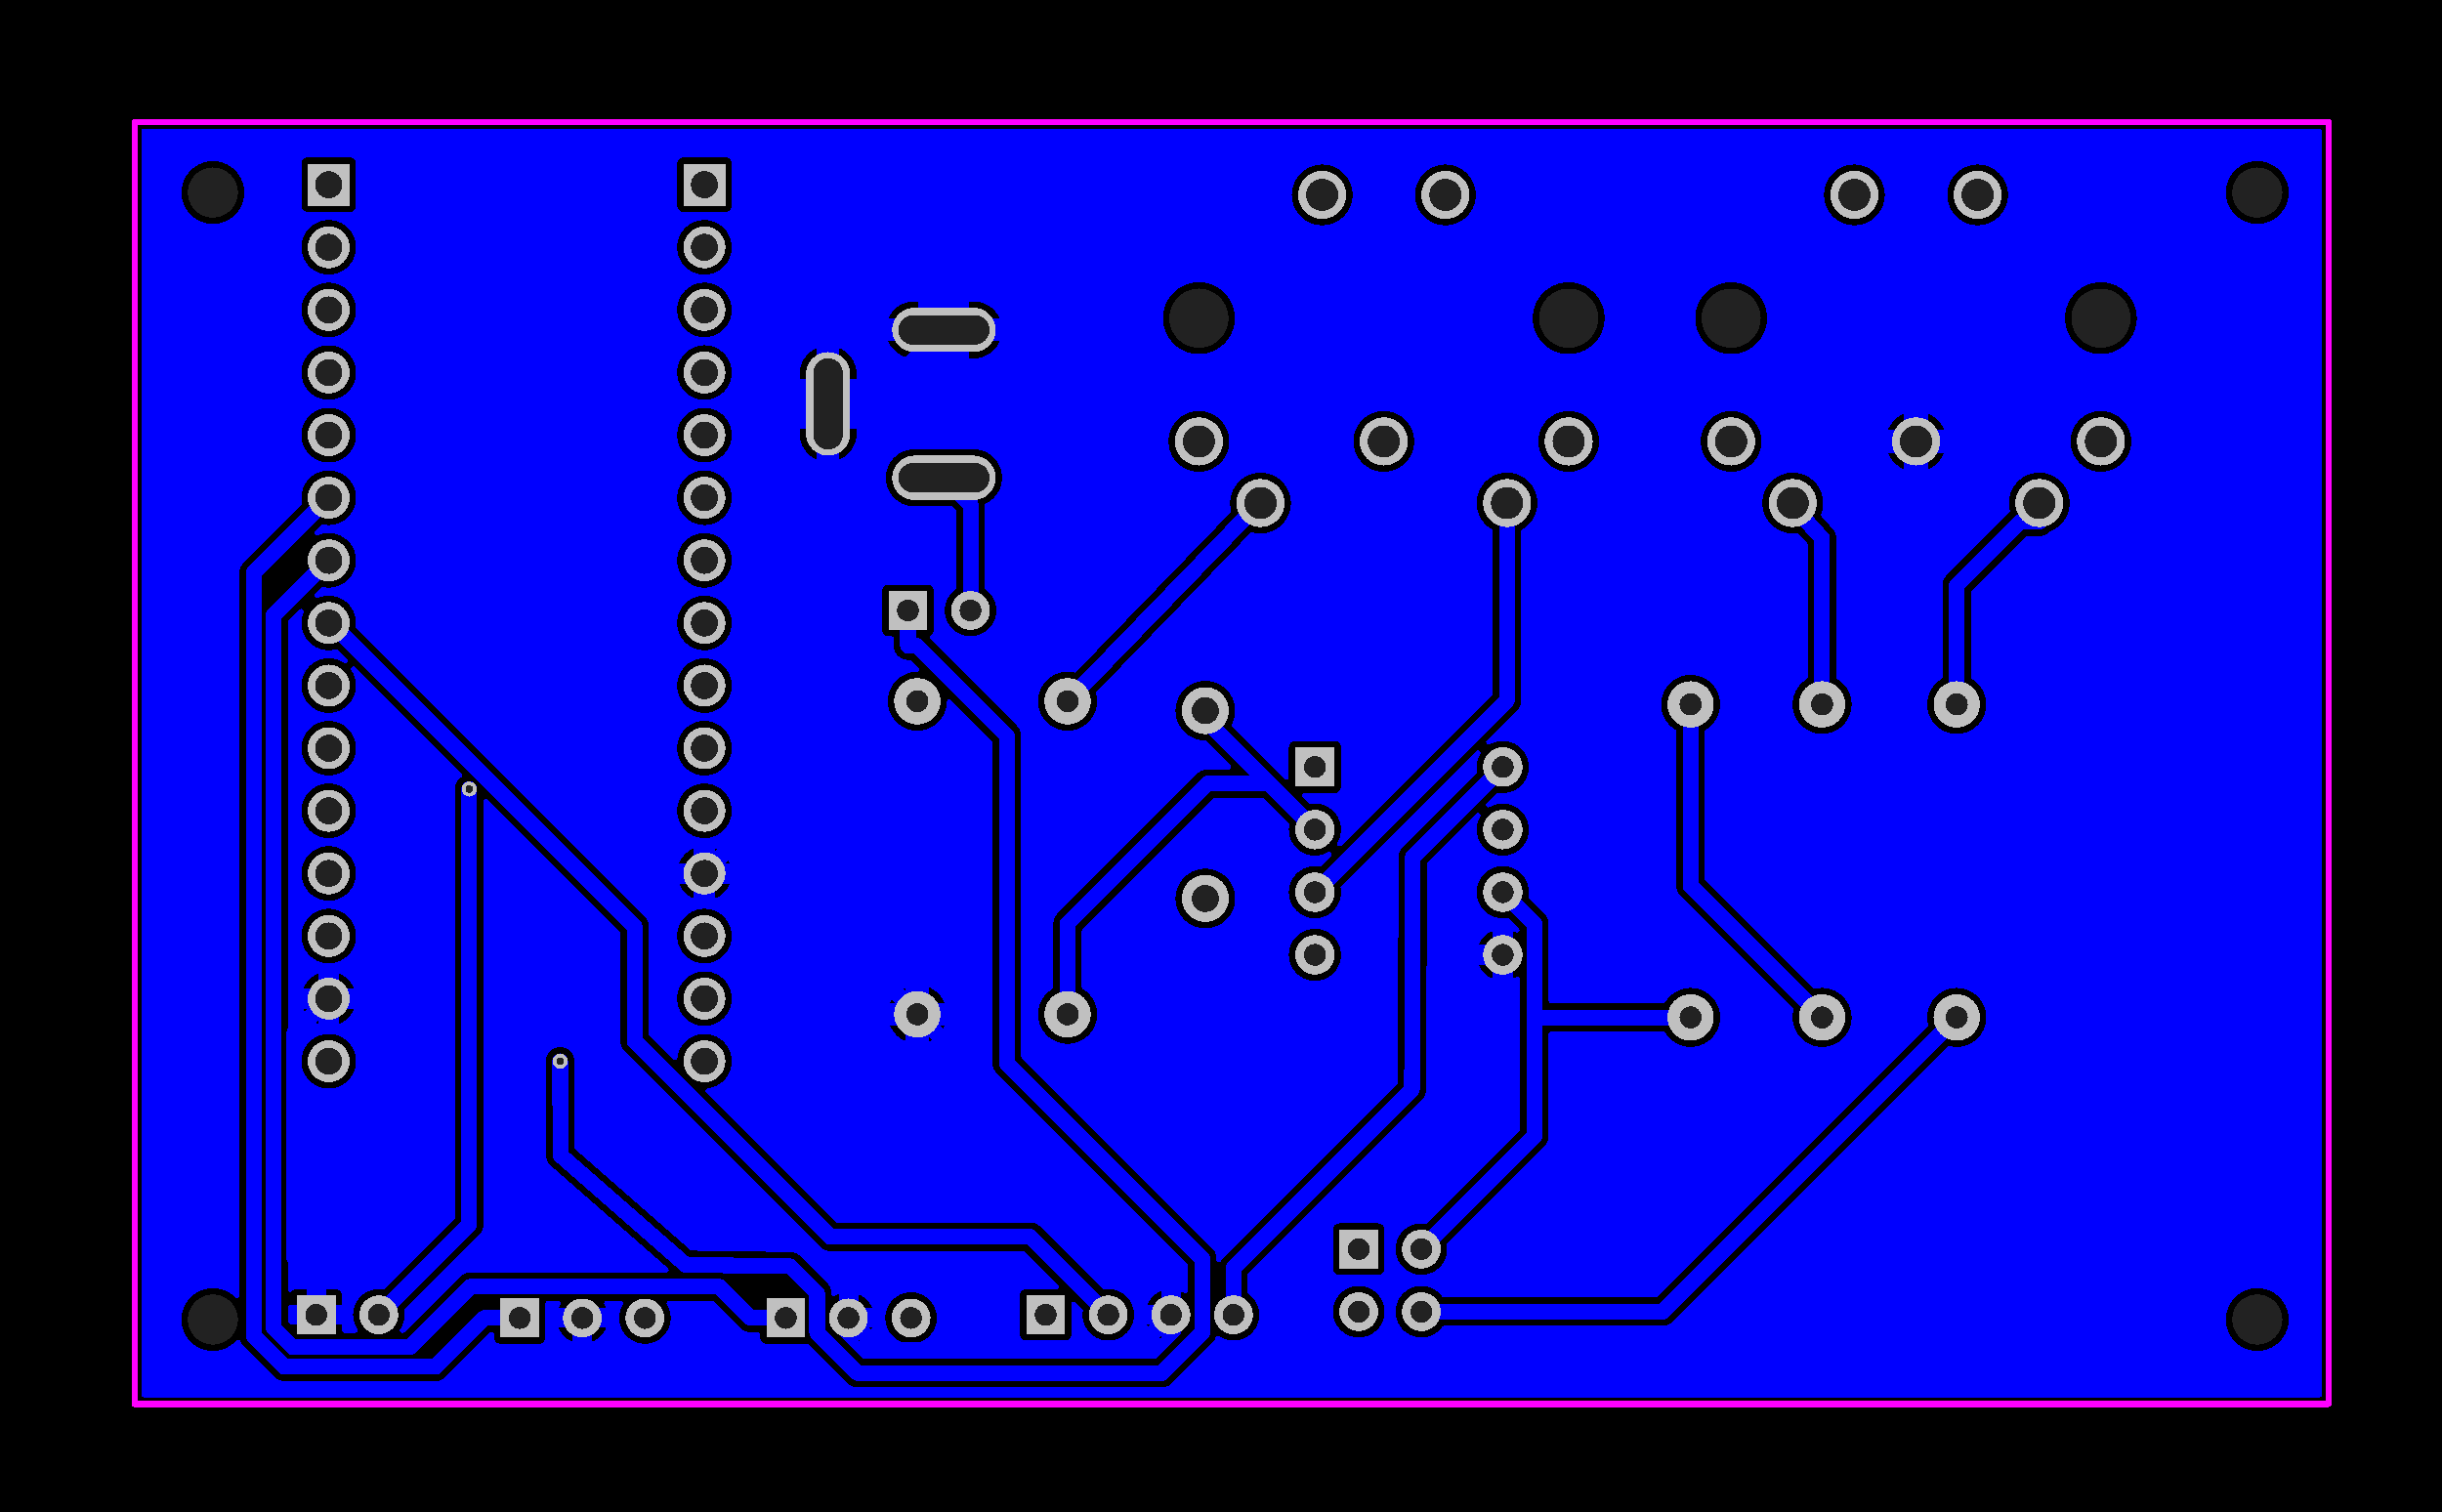 <svg xmlns="http://www.w3.org/2000/svg" xmlns:xlink="http://www.w3.org/1999/xlink" width="99.06mm" height="61.341mm" viewBox="4026.5 3028.5 390 241.5"><title></title><style type="text/css">
*[layerid="1"] {stroke:#FF0000;fill:#FF0000;}
*[layerid="2"] {stroke:#0000FF;fill:#0000FF;}
*[layerid="3"] {stroke:#FFCC00;fill:#FFCC00;}
*[layerid="4"] {stroke:#66CC33;fill:#66CC33;}
*[layerid="5"] {stroke:#808080;fill:#808080;}
*[layerid="6"] {stroke:#800000;fill:#800000;}
*[layerid="7"] {stroke:#800080;fill:#800080;stroke-opacity:0.7;fill-opacity:0.7;}
*[layerid="8"] {stroke:#AA00FF;fill:#AA00FF;stroke-opacity:0.7;fill-opacity:0.7;}
*[layerid="9"] {stroke:#6464FF;fill:#6464FF;}
*[layerid="10"] {stroke:#FF00FF;fill:#FF00FF;}
*[layerid="11"] {stroke:#C0C0C0;fill:#C0C0C0;}
*[layerid="12"] {stroke:#FFFFFF;fill:#FFFFFF;}
*[layerid="13"] {stroke:#33CC99;fill:#33CC99;}
*[layerid="14"] {stroke:#5555FF;fill:#5555FF;}
*[layerid="15"] {stroke:#F022F0;fill:#F022F0;}
*[layerid="21"] {stroke:#800000;fill:#800000;}
*[layerid="22"] {stroke:#008000;fill:#008000;}
*[layerid="23"] {stroke:#00FF00;fill:#00FF00;}
*[layerid="24"] {stroke:#BC8E00;fill:#BC8E00;}
*[layerid="25"] {stroke:#70DBFA;fill:#70DBFA;}
*[layerid="26"] {stroke:#00CC66;fill:#00CC66;}
*[layerid="27"] {stroke:#9966FF;fill:#9966FF;}
*[layerid="28"] {stroke:#800080;fill:#800080;}
*[layerid="29"] {stroke:#008080;fill:#008080;}
*[layerid="30"] {stroke:#15935F;fill:#15935F;}
*[layerid="31"] {stroke:#000080;fill:#000080;}
*[layerid="32"] {stroke:#00B400;fill:#00B400;}
*[layerid="33"] {stroke:#2E4756;fill:#2E4756;}
*[layerid="34"] {stroke:#99842F;fill:#99842F;}
*[layerid="35"] {stroke:#FFFFAA;fill:#FFFFAA;}
*[layerid="36"] {stroke:#99842F;fill:#99842F;}
*[layerid="37"] {stroke:#2E4756;fill:#2E4756;}
*[layerid="38"] {stroke:#3535FF;fill:#3535FF;}
*[layerid="39"] {stroke:#8000BC;fill:#8000BC;}
*[layerid="40"] {stroke:#43AE5F;fill:#43AE5F;}
*[layerid="41"] {stroke:#C3ECCE;fill:#C3ECCE;}
*[layerid="42"] {stroke:#728978;fill:#728978;}
*[layerid="43"] {stroke:#39503F;fill:#39503F;}
*[layerid="44"] {stroke:#0C715D;fill:#0C715D;}
*[layerid="45"] {stroke:#5A8A80;fill:#5A8A80;}
*[layerid="46"] {stroke:#2B937E;fill:#2B937E;}
*[layerid="47"] {stroke:#23999D;fill:#23999D;}
*[layerid="48"] {stroke:#45B4E3;fill:#45B4E3;}
*[layerid="49"] {stroke:#215DA1;fill:#215DA1;}
*[layerid="50"] {stroke:#4564D7;fill:#4564D7;}
*[layerid="51"] {stroke:#6969E9;fill:#6969E9;}
*[layerid="52"] {stroke:#9069E9;fill:#9069E9;}
*[fill="none"] {fill: none;}
*[stroke="none"] {stroke: none;}
path, polyline, polygon, line {stroke-linecap:round;}
g[c_partid="part_pad"][layerid="1"] ellipse:not([c_padid]) {fill:#FF0000;}
g[c_partid="part_pad"][layerid="1"]  polygon:not([c_padid]) {fill:#FF0000;}
g[c_partid="part_pad"][layerid="1"]  polyline:not([c_padid]) {stroke:#FF0000;}
g[c_partid="part_pad"][layerid="1"]  circle {fill:#FF0000;}
g[c_partid="part_pad"][layerid="2"]  ellipse:not([c_padid]) {fill:#0000FF;}
g[c_partid="part_pad"][layerid="2"]  polygon:not([c_padid]) {fill:#0000FF;}
g[c_partid="part_pad"][layerid="2"]  polyline:not([c_padid]) {stroke:#0000FF;}
g[c_partid="part_pad"][layerid="2"]  circle {fill:#0000FF;}
g[c_partid="part_pad"][layerid="11"]  ellipse:not([c_padid]) {fill:#C0C0C0;}
g[c_partid="part_pad"][layerid="11"]  polygon:not([c_padid]) {fill:#C0C0C0;}
g[c_partid="part_pad"][layerid="11"]  polyline:not([c_padid]) {stroke:#C0C0C0;}
g[c_partid="part_pad"][layerid="11"]  circle {fill:#C0C0C0;}
g[c_partid="part_pad"][layerid] > circle[c_padhole] {fill: #222222;}
g[c_partid="part_pad"][layerid] > polyline[c_padhole] {stroke:#222222;}
g[c_partid="part_via"][layerid] > * + circle {fill: #222222;}
g[c_partid="part_pad"] > polygon[c_padid] {stroke-linejoin: miter;stroke-miterlimit: 100;}
g[c_partid="part_hole"] > circle {fill: #222222;}path, polyline, polygon {stroke-linejoin:round;}
rect, circle, ellipse, polyline, line, polygon, path {shape-rendering:crispEdges;}
</style>
<rect x="4026.5" y="3028.5" width="390" height="241.5" fill="#000000" stroke="none"/><g id="g1" cpara="" c_transformList="" importFlag="0" xmlns="http://www.w3.org/2000/svg"><path d="M 4078.55 3240.98 A 0.4 0.4 0 0 1 4078.15 3241.38 L 4075.85 3241.38 A 0.4 0.4 0 0 1 4075.45 3240.98 L 4075.45 3240.05 4073.033 3240.05 A 0.4 0.4 0 0 1 4072.749 3239.932 L 4072.567 3239.749 A 0.4 0.4 0 0 1 4072.45 3239.467 L 4072.45 3237.35 A 0.4 0.4 0 0 1 4072.85 3236.95 L 4075.45 3236.95 4075.45 3234.39 4073.9 3234.39 4073.9 3234.39 A 1.01 1.01 0 0 0 4073.148 3234.726 0.4 0.4 0 0 1 4072.85 3234.859 0.4 0.4 0 0 1 4072.45 3234.459 L 4072.45 3127.926 A 0.4 0.4 0 0 1 4072.567 3127.643 L 4074.33 3125.88 A 0.4 0.4 0 0 1 4074.613 3125.763 0.4 0.4 0 0 1 4075.013 3126.163 0.4 0.4 0 0 1 4074.981 3126.318 4.356 4.356 0 0 0 4074.644 3128.0 4.356 4.356 0 0 0 4079.0 3132.356 4.356 4.356 0 0 0 4080.104 3132.214 L 4080.104 3132.214 A 0.4 0.4 0 0 1 4080.205 3132.201 0.4 0.4 0 0 1 4080.488 3132.318 L 4081.946 3133.776 A 0.4 0.4 0 0 1 4082.064 3134.059 0.4 0.4 0 0 1 4081.664 3134.459 0.4 0.4 0 0 1 4081.44 3134.391 4.356 4.356 0 0 0 4079.0 3133.644 4.356 4.356 0 0 0 4074.644 3138.0 4.356 4.356 0 0 0 4079.0 3142.356 4.356 4.356 0 0 0 4083.356 3138.0 4.356 4.356 0 0 0 4082.609 3135.56 L 4082.609 3135.56 A 0.4 0.4 0 0 1 4082.541 3135.336 0.4 0.4 0 0 1 4082.941 3134.936 0.4 0.4 0 0 1 4083.224 3135.054 L 4100.214 3152.044 A 0.4 0.4 0 0 1 4100.331 3152.327 0.4 0.4 0 0 1 4100.157 3152.657 L 4100.157 3152.657 A 2.27 2.27 0 0 0 4099.17 3154.53 L 4099.17 3154.53 4099.17 3222.954 A 0.4 0.4 0 0 1 4099.053 3223.237 L 4087.965 3234.325 A 0.4 0.4 0 0 1 4087.682 3234.442 0.4 0.4 0 0 1 4087.622 3234.437 4.11 4.11 0 0 0 4087.0 3234.39 4.11 4.11 0 0 0 4082.89 3238.5 4.11 4.11 0 0 0 4083.567 3240.76 L 4083.567 3240.76 A 0.4 0.4 0 0 1 4083.633 3240.98 0.4 0.4 0 0 1 4083.233 3241.38 L 4081.51 3241.38 A 0.4 0.4 0 0 1 4081.11 3240.98 L 4081.11 3240.05 4078.55 3240.05 4078.55 3240.98 Z M 4074.644 3148.0 A 4.356 4.356 0 0 0 4079.0 3152.356 4.356 4.356 0 0 0 4083.356 3148.0 4.356 4.356 0 0 0 4079.0 3143.644 4.356 4.356 0 0 0 4074.644 3148.0 Z M 4074.644 3198.0 A 4.356 4.356 0 0 0 4079.0 3202.356 4.356 4.356 0 0 0 4083.356 3198.0 4.356 4.356 0 0 0 4079.0 3193.644 4.356 4.356 0 0 0 4074.644 3198.0 Z M 4074.644 3158.0 A 4.356 4.356 0 0 0 4079.0 3162.356 4.356 4.356 0 0 0 4083.356 3158.0 4.356 4.356 0 0 0 4079.0 3153.644 4.356 4.356 0 0 0 4074.644 3158.0 Z M 4074.644 3168.0 A 4.356 4.356 0 0 0 4079.0 3172.356 4.356 4.356 0 0 0 4083.356 3168.0 4.356 4.356 0 0 0 4079.0 3163.644 4.356 4.356 0 0 0 4074.644 3168.0 Z M 4079.0 3182.356 A 4.356 4.356 0 0 0 4083.356 3178.0 4.356 4.356 0 0 0 4079.0 3173.644 4.356 4.356 0 0 0 4074.644 3178.0 4.356 4.356 0 0 0 4079.0 3182.356 Z M 4081.11 3236.95 L 4081.11 3235.4 4081.11 3235.4 A 1.01 1.01 0 0 0 4080.1 3234.39 L 4080.1 3234.39 4078.55 3234.39 4078.55 3236.95 4081.11 3236.95 Z M 4080.673 3183.978 L 4080.673 3186.327 4083.022 3186.327 A 4.356 4.356 0 0 0 4080.673 3183.978 Z M 4077.327 3183.978 A 4.356 4.356 0 0 0 4074.978 3186.327 L 4077.327 3186.327 4077.327 3183.978 Z M 4074.978 3189.673 A 4.356 4.356 0 0 0 4077.327 3192.022 L 4077.327 3189.673 4074.978 3189.673 Z M 4080.673 3189.673 L 4080.673 3192.022 A 4.356 4.356 0 0 0 4083.022 3189.673 L 4080.673 3189.673 Z M 4049.46 3251.664 A 0.4 0.4 0 0 1 4049.06 3251.264 L 4049.06 3049.46 A 0.4 0.4 0 0 1 4049.46 3049.06 L 4396.934 3049.06 A 0.4 0.4 0 0 1 4397.334 3049.46 L 4397.334 3251.264 A 0.4 0.4 0 0 1 4396.934 3251.664 L 4049.46 3251.664 Z M 4212.07 3250.07 A 2.27 2.27 0 0 0 4213.674 3249.406 L 4213.674 3249.406 4220.104 3242.986 4220.104 3242.986 A 2.27 2.27 0 0 0 4220.641 3242.133 0.4 0.4 0 0 1 4221.019 3241.866 0.4 0.4 0 0 1 4221.239 3241.932 L 4221.239 3241.932 A 4.11 4.11 0 0 0 4223.5 3242.61 4.11 4.11 0 0 0 4227.61 3238.5 4.11 4.11 0 0 0 4225.933 3235.188 0.4 0.4 0 0 1 4225.77 3234.865 L 4225.77 3232.106 A 0.4 0.4 0 0 1 4225.887 3231.823 L 4253.605 3204.105 4253.605 3204.105 A 2.27 2.27 0 0 0 4254.27 3202.508 L 4254.396 3166.478 A 0.4 0.4 0 0 1 4254.513 3166.197 L 4262.262 3158.448 A 0.4 0.4 0 0 1 4262.544 3158.331 0.4 0.4 0 0 1 4262.944 3158.731 0.4 0.4 0 0 1 4262.891 3158.93 4.16 4.16 0 0 0 4262.34 3161.0 4.16 4.16 0 0 0 4266.5 3165.16 4.16 4.16 0 0 0 4270.66 3161.0 4.16 4.16 0 0 0 4266.5 3156.84 4.16 4.16 0 0 0 4264.43 3157.391 L 4264.43 3157.391 A 0.4 0.4 0 0 1 4264.231 3157.444 0.4 0.4 0 0 1 4263.831 3157.044 0.4 0.4 0 0 1 4263.949 3156.762 L 4263.949 3156.762 4265.491 3155.219 4265.491 3155.219 A 0.4 0.4 0 0 1 4265.774 3155.102 0.4 0.4 0 0 1 4265.838 3155.107 4.16 4.16 0 0 0 4266.5 3155.16 4.16 4.16 0 0 0 4270.66 3151.0 4.16 4.16 0 0 0 4266.5 3146.84 4.16 4.16 0 0 0 4264.448 3147.381 0.4 0.4 0 0 1 4264.251 3147.433 0.4 0.4 0 0 1 4263.851 3147.033 0.4 0.4 0 0 1 4263.968 3146.75 L 4268.795 3141.925 A 2.27 2.27 0 0 0 4269.46 3140.32 L 4269.46 3140.32 4269.46 3113.358 A 0.4 0.4 0 0 1 4269.656 3113.014 4.848 4.848 0 0 0 4272.033 3108.842 4.848 4.848 0 0 0 4267.185 3103.994 4.848 4.848 0 0 0 4262.337 3108.842 4.848 4.848 0 0 0 4264.723 3113.019 L 4264.723 3113.019 A 0.4 0.4 0 0 1 4264.92 3113.364 L 4264.92 3139.214 A 0.4 0.4 0 0 1 4264.803 3139.497 L 4240.736 3163.556 A 0.4 0.4 0 0 1 4240.453 3163.673 0.4 0.4 0 0 1 4240.053 3163.273 0.4 0.4 0 0 1 4240.106 3163.074 L 4240.106 3163.074 A 4.16 4.16 0 0 0 4240.66 3161.0 4.16 4.16 0 0 0 4236.5 3156.84 4.16 4.16 0 0 0 4235.838 3156.893 L 4235.838 3156.893 A 0.4 0.4 0 0 1 4235.774 3156.898 0.4 0.4 0 0 1 4235.491 3156.781 L 4234.553 3155.843 A 0.4 0.4 0 0 1 4234.436 3155.56 0.4 0.4 0 0 1 4234.836 3155.16 L 4239.65 3155.16 4239.65 3155.16 A 1.01 1.01 0 0 0 4240.66 3154.15 L 4240.66 3147.85 A 1.01 1.01 0 0 0 4239.65 3146.84 L 4239.65 3146.84 4233.35 3146.84 4233.35 3146.84 A 1.01 1.01 0 0 0 4232.34 3147.85 L 4232.34 3152.664 A 0.4 0.4 0 0 1 4231.94 3153.064 0.4 0.4 0 0 1 4231.657 3152.947 L 4230.765 3152.055 4223.322 3144.612 A 0.4 0.4 0 0 1 4223.205 3144.329 0.4 0.4 0 0 1 4223.248 3144.148 4.76 4.76 0 0 0 4223.76 3142.0 4.76 4.76 0 0 0 4219.0 3137.24 4.76 4.76 0 0 0 4214.24 3142.0 4.76 4.76 0 0 0 4218.892 3146.759 L 4218.892 3146.759 A 0.4 0.4 0 0 1 4219.166 3146.876 L 4222.997 3150.707 A 0.4 0.4 0 0 1 4223.114 3150.99 0.4 0.4 0 0 1 4222.714 3151.39 L 4219.34 3151.39 A 2.27 2.27 0 0 0 4217.735 3152.055 L 4217.735 3152.055 4195.395 3174.395 4195.395 3174.395 A 2.27 2.27 0 0 0 4194.73 3176.0 L 4194.73 3176.0 4194.73 3186.143 A 0.4 0.4 0 0 1 4194.539 3186.484 4.71 4.71 0 0 0 4192.29 3190.5 4.71 4.71 0 0 0 4197.0 3195.21 4.71 4.71 0 0 0 4201.71 3190.5 4.71 4.71 0 0 0 4199.461 3186.484 L 4199.461 3186.484 A 0.4 0.4 0 0 1 4199.27 3186.143 L 4199.27 3177.106 A 0.4 0.4 0 0 1 4199.387 3176.823 L 4220.163 3156.047 A 0.4 0.4 0 0 1 4220.446 3155.93 L 4228.054 3155.93 A 0.4 0.4 0 0 1 4228.337 3156.047 L 4232.281 3159.991 A 0.4 0.4 0 0 1 4232.398 3160.274 0.4 0.4 0 0 1 4232.393 3160.338 L 4232.393 3160.338 A 4.16 4.16 0 0 0 4232.34 3161.0 4.16 4.16 0 0 0 4236.5 3165.16 4.16 4.16 0 0 0 4238.573 3164.607 L 4238.573 3164.607 A 0.4 0.4 0 0 1 4238.772 3164.554 0.4 0.4 0 0 1 4239.172 3164.954 0.4 0.4 0 0 1 4239.055 3165.237 L 4237.51 3166.781 A 0.4 0.4 0 0 1 4237.227 3166.898 0.4 0.4 0 0 1 4237.163 3166.893 4.16 4.16 0 0 0 4236.5 3166.84 4.16 4.16 0 0 0 4232.34 3171.0 4.16 4.16 0 0 0 4236.5 3175.16 4.16 4.16 0 0 0 4240.66 3171.0 4.16 4.16 0 0 0 4240.607 3170.338 L 4240.607 3170.338 A 0.4 0.4 0 0 1 4240.602 3170.275 0.4 0.4 0 0 1 4240.719 3169.992 L 4262.251 3148.467 A 0.4 0.4 0 0 1 4262.534 3148.35 0.4 0.4 0 0 1 4262.934 3148.75 0.4 0.4 0 0 1 4262.882 3148.947 4.16 4.16 0 0 0 4262.34 3151.0 4.16 4.16 0 0 0 4262.393 3151.662 L 4262.393 3151.662 A 0.4 0.4 0 0 1 4262.398 3151.726 0.4 0.4 0 0 1 4262.281 3152.009 L 4250.525 3163.765 4250.525 3163.765 A 2.27 2.27 0 0 0 4249.86 3165.362 L 4249.734 3201.392 A 0.4 0.4 0 0 1 4249.617 3201.673 L 4221.895 3229.395 4221.895 3229.395 A 2.27 2.27 0 0 0 4221.519 3229.892 L 4221.519 3229.892 A 0.4 0.4 0 0 1 4221.17 3230.097 0.4 0.4 0 0 1 4220.77 3229.697 L 4220.77 3229.49 4220.77 3229.49 A 2.27 2.27 0 0 0 4220.105 3227.885 L 4189.677 3197.467 A 0.4 0.4 0 0 1 4189.56 3197.184 L 4189.56 3146.01 4189.56 3146.01 A 2.27 2.27 0 0 0 4188.896 3144.406 L 4188.896 3144.406 4175.073 3130.573 A 0.4 0.4 0 0 1 4174.956 3130.29 0.4 0.4 0 0 1 4175.141 3129.953 L 4175.141 3129.953 A 1.01 1.01 0 0 0 4175.61 3129.1 L 4175.61 3122.9 A 1.01 1.01 0 0 0 4174.6 3121.89 L 4174.6 3121.89 4168.4 3121.89 4168.4 3121.89 A 1.01 1.01 0 0 0 4167.39 3122.9 L 4167.39 3129.1 A 1.01 1.01 0 0 0 4168.4 3130.11 L 4168.4 3130.11 4168.83 3130.11 A 0.4 0.4 0 0 1 4169.23 3130.51 L 4169.23 3131.62 4169.23 3131.62 A 2.27 2.27 0 0 0 4171.5 3133.89 L 4171.804 3133.89 A 0.4 0.4 0 0 1 4172.087 3134.007 L 4173.187 3135.108 A 0.4 0.4 0 0 1 4173.304 3135.391 0.4 0.4 0 0 1 4172.911 3135.791 4.71 4.71 0 0 0 4168.29 3140.5 4.71 4.71 0 0 0 4173.0 3145.21 4.71 4.71 0 0 0 4177.709 3140.592 L 4177.709 3140.592 A 0.4 0.4 0 0 1 4178.109 3140.2 0.4 0.4 0 0 1 4178.392 3140.317 L 4184.903 3146.833 A 0.4 0.4 0 0 1 4185.02 3147.115 L 4185.02 3198.29 4185.02 3198.29 A 2.27 2.27 0 0 0 4185.685 3199.895 L 4216.113 3230.313 A 0.4 0.4 0 0 1 4216.23 3230.596 L 4216.23 3234.639 A 0.4 0.4 0 0 1 4215.83 3235.039 0.4 0.4 0 0 1 4215.623 3234.981 4.11 4.11 0 0 0 4215.05 3234.693 L 4215.05 3236.95 4215.83 3236.95 A 0.4 0.4 0 0 1 4216.23 3237.35 L 4216.23 3239.65 A 0.4 0.4 0 0 1 4215.83 3240.05 L 4215.05 3240.05 4215.05 3241.451 A 0.4 0.4 0 0 1 4214.933 3241.734 L 4214.933 3241.734 4213.389 3243.276 4213.389 3243.276 4211.248 3245.413 A 0.4 0.4 0 0 1 4210.965 3245.53 L 4164.576 3245.53 A 0.4 0.4 0 0 1 4164.293 3245.413 L 4162.588 3243.708 4160.567 3241.687 A 0.4 0.4 0 0 1 4160.45 3241.404 L 4160.45 3240.55 4159.67 3240.55 A 0.4 0.4 0 0 1 4159.27 3240.15 L 4159.27 3237.85 A 0.4 0.4 0 0 1 4159.67 3237.45 L 4160.45 3237.45 4160.45 3235.193 A 4.11 4.11 0 0 0 4159.877 3235.481 0.4 0.4 0 0 1 4159.67 3235.539 0.4 0.4 0 0 1 4159.27 3235.139 L 4159.27 3235.04 4159.27 3235.04 A 2.27 2.27 0 0 0 4158.605 3233.435 L 4158.605 3233.435 4154.305 3229.135 4154.305 3229.135 A 2.27 2.27 0 0 0 4152.733 3228.47 L 4152.733 3228.47 4137.014 3228.244 A 0.4 0.4 0 0 1 4136.756 3228.146 L 4118.403 3212.087 A 0.4 0.4 0 0 1 4118.267 3211.787 L 4118.23 3197.994 4118.23 3197.994 A 2.27 2.27 0 0 0 4115.96 3195.73 2.27 2.27 0 0 0 4113.69 3198.0 2.27 2.27 0 0 0 4113.69 3197.994 L 4113.69 3198.006 4113.69 3198.006 4113.73 3213.006 4113.73 3213.006 A 2.27 2.27 0 0 0 4114.505 3214.708 L 4133.158 3231.029 A 0.4 0.4 0 0 1 4133.294 3231.33 0.4 0.4 0 0 1 4132.894 3231.73 L 4101.64 3231.73 A 2.27 2.27 0 0 0 4100.035 3232.395 L 4100.035 3232.395 4091.167 3241.263 A 0.4 0.4 0 0 1 4090.884 3241.38 L 4090.767 3241.38 A 0.4 0.4 0 0 1 4090.367 3240.98 0.4 0.4 0 0 1 4090.433 3240.76 4.11 4.11 0 0 0 4091.11 3238.5 4.11 4.11 0 0 0 4091.063 3237.878 L 4091.063 3237.878 A 0.4 0.4 0 0 1 4091.058 3237.818 0.4 0.4 0 0 1 4091.175 3237.535 L 4103.045 3225.665 4103.045 3225.665 A 2.27 2.27 0 0 0 4103.71 3224.06 L 4103.71 3224.06 4103.71 3156.506 A 0.4 0.4 0 0 1 4104.11 3156.106 0.4 0.4 0 0 1 4104.393 3156.223 L 4125.463 3177.293 A 0.4 0.4 0 0 1 4125.58 3177.576 L 4125.58 3194.78 4125.58 3194.78 A 2.27 2.27 0 0 0 4126.245 3196.385 L 4157.485 3227.635 A 2.27 2.27 0 0 0 4159.09 3228.3 L 4189.924 3228.3 A 0.4 0.4 0 0 1 4190.207 3228.417 L 4195.497 3233.707 A 0.4 0.4 0 0 1 4195.614 3233.99 0.4 0.4 0 0 1 4195.214 3234.39 L 4190.4 3234.39 4190.4 3234.39 A 1.01 1.01 0 0 0 4189.39 3235.4 L 4189.39 3241.6 A 1.01 1.01 0 0 0 4190.4 3242.61 L 4190.4 3242.61 4196.6 3242.61 4196.6 3242.61 A 1.01 1.01 0 0 0 4197.61 3241.6 L 4197.61 3236.786 A 0.4 0.4 0 0 1 4198.01 3236.386 0.4 0.4 0 0 1 4198.293 3236.503 L 4199.325 3237.535 A 0.4 0.4 0 0 1 4199.442 3237.818 0.4 0.4 0 0 1 4199.437 3237.878 L 4199.437 3237.878 A 4.11 4.11 0 0 0 4199.39 3238.5 4.11 4.11 0 0 0 4203.5 3242.61 4.11 4.11 0 0 0 4207.61 3238.5 4.11 4.11 0 0 0 4203.5 3234.39 4.11 4.11 0 0 0 4202.878 3234.437 L 4202.878 3234.437 A 0.4 0.4 0 0 1 4202.818 3234.442 0.4 0.4 0 0 1 4202.535 3234.325 L 4192.635 3224.425 4192.635 3224.425 A 2.27 2.27 0 0 0 4191.03 3223.76 L 4160.196 3223.76 A 0.4 0.4 0 0 1 4159.913 3223.643 L 4139.282 3203.006 A 0.4 0.4 0 0 1 4139.165 3202.723 0.4 0.4 0 0 1 4139.518 3202.326 4.356 4.356 0 0 0 4143.356 3198.0 4.356 4.356 0 0 0 4139.0 3193.644 4.356 4.356 0 0 0 4134.675 3197.481 0.4 0.4 0 0 1 4134.277 3197.833 0.4 0.4 0 0 1 4133.995 3197.716 L 4130.237 3193.957 A 0.4 0.4 0 0 1 4130.12 3193.674 L 4130.12 3176.47 4130.12 3176.47 A 2.27 2.27 0 0 0 4129.455 3174.865 L 4129.455 3174.865 4083.44 3128.85 A 0.4 0.4 0 0 1 4083.323 3128.567 0.4 0.4 0 0 1 4083.325 3128.519 L 4083.325 3128.519 A 4.356 4.356 0 0 0 4083.356 3128.0 4.356 4.356 0 0 0 4079.0 3123.644 4.356 4.356 0 0 0 4077.318 3123.981 L 4077.318 3123.981 A 0.4 0.4 0 0 1 4077.163 3124.013 0.4 0.4 0 0 1 4076.763 3123.613 0.4 0.4 0 0 1 4076.88 3123.33 L 4077.822 3122.389 A 0.4 0.4 0 0 1 4078.104 3122.271 0.4 0.4 0 0 1 4078.18 3122.279 L 4078.18 3122.279 A 4.356 4.356 0 0 0 4079.0 3122.356 4.356 4.356 0 0 0 4083.356 3118.0 4.356 4.356 0 0 0 4079.0 3113.644 4.356 4.356 0 0 0 4077.318 3113.981 L 4077.318 3113.981 A 0.4 0.4 0 0 1 4077.163 3114.013 0.4 0.4 0 0 1 4076.763 3113.613 0.4 0.4 0 0 1 4076.88 3113.33 L 4077.822 3112.389 A 0.4 0.4 0 0 1 4078.104 3112.271 0.4 0.4 0 0 1 4078.18 3112.279 L 4078.18 3112.279 A 4.356 4.356 0 0 0 4079.0 3112.356 4.356 4.356 0 0 0 4083.356 3108.0 4.356 4.356 0 0 0 4079.0 3103.644 4.356 4.356 0 0 0 4074.644 3108.0 4.356 4.356 0 0 0 4074.721 3108.82 0.4 0.4 0 0 1 4074.729 3108.896 0.4 0.4 0 0 1 4074.611 3109.178 L 4065.415 3118.375 A 2.27 2.27 0 0 0 4064.75 3119.98 L 4064.75 3119.98 4064.75 3235.449 A 0.4 0.4 0 0 1 4064.35 3235.849 0.4 0.4 0 0 1 4064.065 3235.73 L 4064.065 3235.73 A 5.01 5.01 0 0 0 4060.5 3234.24 5.01 5.01 0 0 0 4055.49 3239.25 5.01 5.01 0 0 0 4060.5 3244.26 5.01 5.01 0 0 0 4064.236 3242.588 L 4064.236 3242.588 A 0.4 0.4 0 0 1 4064.534 3242.454 0.4 0.4 0 0 1 4064.907 3242.708 L 4064.907 3242.708 A 2.27 2.27 0 0 0 4065.413 3243.483 L 4070.333 3248.413 A 2.27 2.27 0 0 0 4071.94 3249.08 L 4096.07 3249.08 A 2.27 2.27 0 0 0 4097.675 3248.415 L 4097.675 3248.415 4104.703 3241.387 A 0.4 0.4 0 0 1 4104.986 3241.27 L 4104.99 3241.27 A 0.4 0.4 0 0 1 4105.39 3241.67 L 4105.39 3242.1 A 1.01 1.01 0 0 0 4106.4 3243.11 L 4106.4 3243.11 4112.6 3243.11 4112.6 3243.11 A 1.01 1.01 0 0 0 4113.61 3242.1 L 4113.61 3236.67 A 0.4 0.4 0 0 1 4114.01 3236.27 L 4115.639 3236.27 A 0.4 0.4 0 0 1 4116.039 3236.67 0.4 0.4 0 0 1 4115.981 3236.877 4.11 4.11 0 0 0 4115.693 3237.45 L 4117.95 3237.45 4117.95 3236.67 A 0.4 0.4 0 0 1 4118.35 3236.27 L 4120.65 3236.27 A 0.4 0.4 0 0 1 4121.05 3236.67 L 4121.05 3237.45 4123.307 3237.45 A 4.11 4.11 0 0 0 4123.019 3236.877 L 4123.019 3236.877 A 0.4 0.4 0 0 1 4122.961 3236.67 0.4 0.4 0 0 1 4123.361 3236.27 L 4125.639 3236.27 A 0.4 0.4 0 0 1 4126.039 3236.67 0.4 0.4 0 0 1 4125.981 3236.877 4.11 4.11 0 0 0 4125.39 3239.0 4.11 4.11 0 0 0 4129.5 3243.11 4.11 4.11 0 0 0 4133.61 3239.0 4.11 4.11 0 0 0 4133.019 3236.877 L 4133.019 3236.877 A 0.4 0.4 0 0 1 4132.961 3236.67 0.4 0.4 0 0 1 4133.361 3236.27 L 4140.274 3236.27 A 0.4 0.4 0 0 1 4140.557 3236.387 L 4144.775 3240.605 4144.775 3240.605 A 2.27 2.27 0 0 0 4146.38 3241.27 L 4147.49 3241.27 A 0.4 0.4 0 0 1 4147.89 3241.67 L 4147.89 3242.1 A 1.01 1.01 0 0 0 4148.9 3243.11 L 4148.9 3243.11 4155.1 3243.11 4155.1 3243.11 A 1.01 1.01 0 0 0 4155.298 3243.09 L 4155.298 3243.09 A 0.4 0.4 0 0 1 4155.377 3243.083 0.4 0.4 0 0 1 4155.66 3243.2 L 4161.865 3249.405 4161.865 3249.405 A 2.27 2.27 0 0 0 4163.47 3250.07 L 4212.07 3250.07 Z M 4253.5 3242.11 A 4.11 4.11 0 0 0 4256.812 3240.433 0.4 0.4 0 0 1 4257.135 3240.27 L 4292.0 3240.27 A 2.27 2.27 0 0 0 4293.605 3239.605 L 4293.605 3239.605 4337.524 3195.686 A 0.4 0.4 0 0 1 4337.807 3195.569 0.4 0.4 0 0 1 4337.9 3195.58 4.71 4.71 0 0 0 4339.0 3195.71 4.71 4.71 0 0 0 4343.71 3191.0 4.71 4.71 0 0 0 4339.0 3186.29 4.71 4.71 0 0 0 4334.29 3191.0 4.71 4.71 0 0 0 4334.42 3192.1 L 4334.42 3192.1 A 0.4 0.4 0 0 1 4334.431 3192.193 0.4 0.4 0 0 1 4334.314 3192.476 L 4291.177 3235.613 A 0.4 0.4 0 0 1 4290.894 3235.73 L 4257.135 3235.73 A 0.4 0.4 0 0 1 4256.812 3235.567 L 4256.812 3235.567 A 4.11 4.11 0 0 0 4253.5 3233.89 4.11 4.11 0 0 0 4249.39 3238.0 4.11 4.11 0 0 0 4253.5 3242.11 Z M 4253.5 3232.11 A 4.11 4.11 0 0 0 4257.61 3228.0 4.11 4.11 0 0 0 4257.563 3227.378 0.4 0.4 0 0 1 4257.558 3227.318 0.4 0.4 0 0 1 4257.675 3227.035 L 4273.155 3211.555 4273.155 3211.555 A 2.27 2.27 0 0 0 4273.82 3209.95 L 4273.82 3209.95 4273.82 3193.67 A 0.4 0.4 0 0 1 4274.22 3193.27 L 4292.143 3193.27 A 0.4 0.4 0 0 1 4292.484 3193.461 4.71 4.71 0 0 0 4296.5 3195.71 4.71 4.71 0 0 0 4301.21 3191.0 4.71 4.71 0 0 0 4296.5 3186.29 4.71 4.71 0 0 0 4292.484 3188.539 0.4 0.4 0 0 1 4292.143 3188.73 L 4274.22 3188.73 A 0.4 0.4 0 0 1 4273.82 3188.33 L 4273.82 3176.05 4273.82 3176.05 A 2.27 2.27 0 0 0 4273.155 3174.445 L 4273.155 3174.445 4270.719 3172.009 A 0.4 0.4 0 0 1 4270.602 3171.726 0.4 0.4 0 0 1 4270.607 3171.662 L 4270.607 3171.662 A 4.16 4.16 0 0 0 4270.66 3171.0 4.16 4.16 0 0 0 4266.5 3166.84 4.16 4.16 0 0 0 4262.34 3171.0 4.16 4.16 0 0 0 4266.5 3175.16 4.16 4.16 0 0 0 4267.162 3175.107 L 4267.162 3175.107 A 0.4 0.4 0 0 1 4267.226 3175.102 0.4 0.4 0 0 1 4267.509 3175.219 L 4267.509 3175.219 4269.051 3176.762 4269.051 3176.762 A 0.4 0.4 0 0 1 4269.169 3177.044 0.4 0.4 0 0 1 4268.769 3177.444 0.4 0.4 0 0 1 4268.57 3177.391 4.16 4.16 0 0 0 4268.075 3177.15 L 4268.075 3179.425 4268.88 3179.425 A 0.4 0.4 0 0 1 4269.28 3179.825 L 4269.28 3182.175 A 0.4 0.4 0 0 1 4268.88 3182.575 L 4268.075 3182.575 4268.075 3184.85 A 4.16 4.16 0 0 0 4268.671 3184.548 L 4268.671 3184.548 A 0.4 0.4 0 0 1 4268.88 3184.49 0.4 0.4 0 0 1 4269.28 3184.89 L 4269.28 3191.0 4269.28 3208.844 A 0.4 0.4 0 0 1 4269.163 3209.127 L 4254.465 3223.825 A 0.4 0.4 0 0 1 4254.182 3223.942 0.4 0.4 0 0 1 4254.122 3223.937 L 4254.122 3223.937 A 4.11 4.11 0 0 0 4253.5 3223.89 4.11 4.11 0 0 0 4249.39 3228.0 4.11 4.11 0 0 0 4253.5 3232.11 Z M 4312.79 3191.0 A 4.71 4.71 0 0 0 4317.5 3195.71 4.71 4.71 0 0 0 4322.21 3191.0 4.71 4.71 0 0 0 4317.5 3186.29 4.71 4.71 0 0 0 4316.4 3186.42 L 4316.4 3186.42 A 0.4 0.4 0 0 1 4316.307 3186.431 0.4 0.4 0 0 1 4316.024 3186.314 L 4298.887 3169.177 A 0.4 0.4 0 0 1 4298.77 3168.894 L 4298.77 3145.357 A 0.4 0.4 0 0 1 4298.961 3145.016 4.71 4.71 0 0 0 4301.21 3141.0 4.71 4.71 0 0 0 4296.5 3136.29 4.71 4.71 0 0 0 4291.79 3141.0 4.71 4.71 0 0 0 4294.039 3145.016 L 4294.039 3145.016 A 0.4 0.4 0 0 1 4294.23 3145.357 L 4294.23 3170.0 4294.23 3170.0 A 2.27 2.27 0 0 0 4294.895 3171.605 L 4294.895 3171.605 4312.814 3189.524 A 0.4 0.4 0 0 1 4312.931 3189.807 0.4 0.4 0 0 1 4312.92 3189.9 L 4312.92 3189.9 A 4.71 4.71 0 0 0 4312.79 3191.0 Z M 4197.0 3145.21 A 4.71 4.71 0 0 0 4201.71 3140.5 4.71 4.71 0 0 0 4201.561 3139.327 L 4201.561 3139.327 A 0.4 0.4 0 0 1 4201.549 3139.227 0.4 0.4 0 0 1 4201.662 3138.949 L 4226.172 3113.634 A 0.4 0.4 0 0 1 4226.46 3113.512 0.4 0.4 0 0 1 4226.563 3113.526 L 4226.563 3113.526 A 4.848 4.848 0 0 0 4227.815 3113.691 4.848 4.848 0 0 0 4232.663 3108.842 4.848 4.848 0 0 0 4227.815 3103.994 4.848 4.848 0 0 0 4222.967 3108.842 4.848 4.848 0 0 0 4223.108 3110.003 L 4223.108 3110.003 A 0.4 0.4 0 0 1 4223.119 3110.099 0.4 0.4 0 0 1 4223.007 3110.378 L 4198.4 3135.791 A 0.4 0.4 0 0 1 4198.113 3135.913 0.4 0.4 0 0 1 4198.026 3135.903 L 4198.026 3135.903 A 4.71 4.71 0 0 0 4197.0 3135.79 4.71 4.71 0 0 0 4192.29 3140.5 4.71 4.71 0 0 0 4197.0 3145.21 Z M 4339.0 3145.71 A 4.71 4.71 0 0 0 4343.71 3141.0 4.71 4.71 0 0 0 4341.461 3136.984 L 4341.461 3136.984 A 0.4 0.4 0 0 1 4341.27 3136.643 L 4341.27 3123.106 A 0.4 0.4 0 0 1 4341.387 3122.823 L 4349.983 3114.227 A 0.4 0.4 0 0 1 4350.266 3114.11 L 4352.19 3114.11 A 2.27 2.27 0 0 0 4353.782 3113.458 L 4353.782 3113.458 A 0.4 0.4 0 0 1 4353.919 3113.37 4.848 4.848 0 0 0 4357.033 3108.842 4.848 4.848 0 0 0 4352.185 3103.994 4.848 4.848 0 0 0 4347.337 3108.842 4.848 4.848 0 0 0 4347.484 3110.03 L 4347.484 3110.03 A 0.4 0.4 0 0 1 4347.496 3110.128 0.4 0.4 0 0 1 4347.379 3110.411 L 4337.395 3120.395 4337.395 3120.395 A 2.27 2.27 0 0 0 4336.73 3122.0 L 4336.73 3122.0 4336.73 3136.643 A 0.4 0.4 0 0 1 4336.539 3136.984 4.71 4.71 0 0 0 4334.29 3141.0 4.71 4.71 0 0 0 4339.0 3145.71 Z M 4317.5 3145.71 A 4.71 4.71 0 0 0 4322.21 3141.0 4.71 4.71 0 0 0 4319.961 3136.984 L 4319.961 3136.984 A 0.4 0.4 0 0 1 4319.77 3136.643 L 4319.77 3114.5 4319.77 3114.5 A 2.27 2.27 0 0 0 4319.187 3112.982 L 4317.411 3111.008 A 0.4 0.4 0 0 1 4317.308 3110.74 0.4 0.4 0 0 1 4317.335 3110.596 4.848 4.848 0 0 0 4317.663 3108.842 4.848 4.848 0 0 0 4312.815 3103.994 4.848 4.848 0 0 0 4307.967 3108.842 4.848 4.848 0 0 0 4312.815 3113.691 4.848 4.848 0 0 0 4313.447 3113.649 L 4313.447 3113.649 A 0.4 0.4 0 0 1 4313.499 3113.646 0.4 0.4 0 0 1 4313.797 3113.778 L 4315.127 3115.257 A 0.4 0.4 0 0 1 4315.23 3115.525 L 4315.23 3136.643 A 0.4 0.4 0 0 1 4315.039 3136.984 4.71 4.71 0 0 0 4312.79 3141.0 4.71 4.71 0 0 0 4317.5 3145.71 Z M 4177.39 3126.0 A 4.11 4.11 0 0 0 4181.5 3130.11 4.11 4.11 0 0 0 4185.61 3126.0 4.11 4.11 0 0 0 4183.933 3122.688 0.4 0.4 0 0 1 4183.77 3122.365 L 4183.77 3109.252 A 0.4 0.4 0 0 1 4183.993 3108.893 L 4183.993 3108.893 A 4.553 4.553 0 0 0 4186.53 3104.81 4.553 4.553 0 0 0 4181.977 3100.257 L 4181.977 3100.257 4172.528 3100.257 4172.528 3100.257 A 4.553 4.553 0 0 0 4167.975 3104.81 4.553 4.553 0 0 0 4172.528 3109.363 L 4172.528 3109.363 4178.428 3109.363 A 0.4 0.4 0 0 1 4178.71 3109.48 L 4179.113 3109.883 A 0.4 0.4 0 0 1 4179.23 3110.166 L 4179.23 3122.365 A 0.4 0.4 0 0 1 4179.067 3122.688 4.11 4.11 0 0 0 4177.39 3126.0 Z M 4217.973 3085.049 A 5.734 5.734 0 0 0 4223.707 3079.315 5.734 5.734 0 0 0 4217.973 3073.581 5.734 5.734 0 0 0 4212.239 3079.315 5.734 5.734 0 0 0 4217.973 3085.049 Z M 4271.293 3079.315 A 5.734 5.734 0 0 0 4277.027 3085.049 5.734 5.734 0 0 0 4282.761 3079.315 5.734 5.734 0 0 0 4277.027 3073.581 5.734 5.734 0 0 0 4271.293 3079.315 Z M 4362.027 3085.049 A 5.734 5.734 0 0 0 4367.761 3079.315 5.734 5.734 0 0 0 4362.027 3073.581 5.734 5.734 0 0 0 4356.293 3079.315 5.734 5.734 0 0 0 4362.027 3085.049 Z M 4302.973 3085.049 A 5.734 5.734 0 0 0 4308.707 3079.315 5.734 5.734 0 0 0 4302.973 3073.581 5.734 5.734 0 0 0 4297.239 3079.315 5.734 5.734 0 0 0 4302.973 3085.049 Z M 4381.99 3239.25 A 5.01 5.01 0 0 0 4387.0 3244.26 5.01 5.01 0 0 0 4392.01 3239.25 5.01 5.01 0 0 0 4387.0 3234.24 5.01 5.01 0 0 0 4381.99 3239.25 Z M 4055.49 3059.25 A 5.01 5.01 0 0 0 4060.5 3064.26 5.01 5.01 0 0 0 4065.51 3059.25 5.01 5.01 0 0 0 4060.5 3054.24 5.01 5.01 0 0 0 4055.49 3059.25 Z M 4387.0 3064.26 A 5.01 5.01 0 0 0 4392.01 3059.25 5.01 5.01 0 0 0 4387.0 3054.24 5.01 5.01 0 0 0 4381.99 3059.25 5.01 5.01 0 0 0 4387.0 3064.26 Z M 4362.027 3103.849 A 4.848 4.848 0 0 0 4366.876 3099.0 4.848 4.848 0 0 0 4362.027 3094.151 4.848 4.848 0 0 0 4357.178 3099.0 4.848 4.848 0 0 0 4362.027 3103.849 Z M 4247.5 3103.849 A 4.848 4.848 0 0 0 4252.349 3099.0 4.848 4.848 0 0 0 4247.5 3094.151 4.848 4.848 0 0 0 4242.651 3099.0 4.848 4.848 0 0 0 4247.5 3103.849 Z M 4337.493 3059.63 A 4.848 4.848 0 0 0 4342.342 3064.479 4.848 4.848 0 0 0 4347.19 3059.63 4.848 4.848 0 0 0 4342.342 3054.782 4.848 4.848 0 0 0 4337.493 3059.63 Z M 4277.027 3103.849 A 4.848 4.848 0 0 0 4281.876 3099.0 4.848 4.848 0 0 0 4277.027 3094.151 4.848 4.848 0 0 0 4272.178 3099.0 4.848 4.848 0 0 0 4277.027 3103.849 Z M 4317.81 3059.63 A 4.848 4.848 0 0 0 4322.658 3064.479 4.848 4.848 0 0 0 4327.507 3059.63 4.848 4.848 0 0 0 4322.658 3054.782 4.848 4.848 0 0 0 4317.81 3059.63 Z M 4252.493 3059.63 A 4.848 4.848 0 0 0 4257.342 3064.479 4.848 4.848 0 0 0 4262.19 3059.63 4.848 4.848 0 0 0 4257.342 3054.782 4.848 4.848 0 0 0 4252.493 3059.63 Z M 4298.124 3099.0 A 4.848 4.848 0 0 0 4302.973 3103.849 4.848 4.848 0 0 0 4307.822 3099.0 4.848 4.848 0 0 0 4302.973 3094.151 4.848 4.848 0 0 0 4298.124 3099.0 Z M 4237.658 3064.479 A 4.848 4.848 0 0 0 4242.507 3059.63 4.848 4.848 0 0 0 4237.658 3054.782 4.848 4.848 0 0 0 4232.81 3059.63 4.848 4.848 0 0 0 4237.658 3064.479 Z M 4213.124 3099.0 A 4.848 4.848 0 0 0 4217.973 3103.849 4.848 4.848 0 0 0 4222.822 3099.0 4.848 4.848 0 0 0 4217.973 3094.151 4.848 4.848 0 0 0 4213.124 3099.0 Z M 4214.24 3172.0 A 4.76 4.76 0 0 0 4219.0 3176.76 4.76 4.76 0 0 0 4223.76 3172.0 4.76 4.76 0 0 0 4219.0 3167.24 4.76 4.76 0 0 0 4214.24 3172.0 Z M 4082.347 3062.356 A 1.01 1.01 0 0 0 4083.356 3061.347 L 4083.356 3061.347 4083.356 3054.654 4083.356 3054.654 A 1.01 1.01 0 0 0 4082.347 3053.644 L 4082.347 3053.644 4075.653 3053.644 4075.653 3053.644 A 1.01 1.01 0 0 0 4074.644 3054.654 L 4074.644 3054.654 4074.644 3061.347 4074.644 3061.347 A 1.01 1.01 0 0 0 4075.653 3062.356 L 4075.653 3062.356 4082.347 3062.356 Z M 4134.644 3061.347 A 1.01 1.01 0 0 0 4135.654 3062.356 L 4135.654 3062.356 4142.346 3062.356 4142.346 3062.356 A 1.01 1.01 0 0 0 4143.356 3061.347 L 4143.356 3054.654 A 1.01 1.01 0 0 0 4142.346 3053.644 L 4142.346 3053.644 4135.654 3053.644 4135.654 3053.644 A 1.01 1.01 0 0 0 4134.644 3054.654 L 4134.644 3061.347 Z M 4134.644 3098.0 A 4.356 4.356 0 0 0 4139.0 3102.356 4.356 4.356 0 0 0 4143.356 3098.0 4.356 4.356 0 0 0 4139.0 3093.644 4.356 4.356 0 0 0 4134.644 3098.0 Z M 4139.0 3112.356 A 4.356 4.356 0 0 0 4143.356 3108.0 4.356 4.356 0 0 0 4139.0 3103.644 4.356 4.356 0 0 0 4134.644 3108.0 4.356 4.356 0 0 0 4139.0 3112.356 Z M 4074.644 3098.0 A 4.356 4.356 0 0 0 4079.0 3102.356 4.356 4.356 0 0 0 4083.356 3098.0 4.356 4.356 0 0 0 4079.0 3093.644 4.356 4.356 0 0 0 4074.644 3098.0 Z M 4139.0 3142.356 A 4.356 4.356 0 0 0 4143.356 3138.0 4.356 4.356 0 0 0 4139.0 3133.644 4.356 4.356 0 0 0 4134.644 3138.0 4.356 4.356 0 0 0 4139.0 3142.356 Z M 4079.0 3082.356 A 4.356 4.356 0 0 0 4083.356 3078.0 4.356 4.356 0 0 0 4079.0 3073.644 4.356 4.356 0 0 0 4074.644 3078.0 4.356 4.356 0 0 0 4079.0 3082.356 Z M 4134.644 3118.0 A 4.356 4.356 0 0 0 4139.0 3122.356 4.356 4.356 0 0 0 4143.356 3118.0 4.356 4.356 0 0 0 4139.0 3113.644 4.356 4.356 0 0 0 4134.644 3118.0 Z M 4139.0 3072.356 A 4.356 4.356 0 0 0 4143.356 3068.0 4.356 4.356 0 0 0 4139.0 3063.644 4.356 4.356 0 0 0 4134.644 3068.0 4.356 4.356 0 0 0 4139.0 3072.356 Z M 4134.644 3158.0 A 4.356 4.356 0 0 0 4139.0 3162.356 4.356 4.356 0 0 0 4143.356 3158.0 4.356 4.356 0 0 0 4139.0 3153.644 4.356 4.356 0 0 0 4134.644 3158.0 Z M 4074.644 3068.0 A 4.356 4.356 0 0 0 4079.0 3072.356 4.356 4.356 0 0 0 4083.356 3068.0 4.356 4.356 0 0 0 4079.0 3063.644 4.356 4.356 0 0 0 4074.644 3068.0 Z M 4134.644 3128.0 A 4.356 4.356 0 0 0 4139.0 3132.356 4.356 4.356 0 0 0 4143.356 3128.0 4.356 4.356 0 0 0 4139.0 3123.644 4.356 4.356 0 0 0 4134.644 3128.0 Z M 4139.0 3092.356 A 4.356 4.356 0 0 0 4143.356 3088.0 4.356 4.356 0 0 0 4139.0 3083.644 4.356 4.356 0 0 0 4134.644 3088.0 4.356 4.356 0 0 0 4139.0 3092.356 Z M 4139.0 3152.356 A 4.356 4.356 0 0 0 4143.356 3148.0 4.356 4.356 0 0 0 4139.0 3143.644 4.356 4.356 0 0 0 4134.644 3148.0 4.356 4.356 0 0 0 4139.0 3152.356 Z M 4074.644 3088.0 A 4.356 4.356 0 0 0 4079.0 3092.356 4.356 4.356 0 0 0 4083.356 3088.0 4.356 4.356 0 0 0 4079.0 3083.644 4.356 4.356 0 0 0 4074.644 3088.0 Z M 4139.0 3182.356 A 4.356 4.356 0 0 0 4143.356 3178.0 4.356 4.356 0 0 0 4139.0 3173.644 4.356 4.356 0 0 0 4134.644 3178.0 4.356 4.356 0 0 0 4139.0 3182.356 Z M 4134.644 3188.0 A 4.356 4.356 0 0 0 4139.0 3192.356 4.356 4.356 0 0 0 4143.356 3188.0 4.356 4.356 0 0 0 4139.0 3183.644 4.356 4.356 0 0 0 4134.644 3188.0 Z M 4139.0 3082.356 A 4.356 4.356 0 0 0 4143.356 3078.0 4.356 4.356 0 0 0 4139.0 3073.644 4.356 4.356 0 0 0 4134.644 3078.0 4.356 4.356 0 0 0 4139.0 3082.356 Z M 4236.5 3185.16 A 4.16 4.16 0 0 0 4240.66 3181.0 4.16 4.16 0 0 0 4236.5 3176.84 4.16 4.16 0 0 0 4232.34 3181.0 4.16 4.16 0 0 0 4236.5 3185.16 Z M 4239.39 3231.1 A 1.01 1.01 0 0 0 4240.4 3232.11 L 4240.4 3232.11 4246.6 3232.11 4246.6 3232.11 A 1.01 1.01 0 0 0 4247.61 3231.1 L 4247.61 3224.9 A 1.01 1.01 0 0 0 4246.6 3223.89 L 4246.6 3223.89 4240.4 3223.89 4240.4 3223.89 A 1.01 1.01 0 0 0 4239.39 3224.9 L 4239.39 3231.1 Z M 4167.89 3239.0 A 4.11 4.11 0 0 0 4172.0 3243.11 4.11 4.11 0 0 0 4176.11 3239.0 4.11 4.11 0 0 0 4172.0 3234.89 4.11 4.11 0 0 0 4167.89 3239.0 Z M 4239.39 3238.0 A 4.11 4.11 0 0 0 4243.5 3242.11 4.11 4.11 0 0 0 4247.61 3238.0 4.11 4.11 0 0 0 4243.5 3233.89 4.11 4.11 0 0 0 4239.39 3238.0 Z M 4181.977 3085.743 A 4.553 4.553 0 0 0 4186.172 3082.962 L 4181.3 3082.962 4181.3 3085.743 4181.977 3085.743 Z M 4168.334 3082.962 A 4.553 4.553 0 0 0 4172.528 3085.743 L 4172.528 3085.743 4173.206 3085.743 4173.206 3082.962 4168.334 3082.962 Z M 4154.194 3097.724 A 4.553 4.553 0 0 0 4156.976 3101.919 L 4156.976 3097.047 4154.194 3097.047 4154.194 3097.724 Z M 4160.519 3097.047 L 4160.519 3101.919 A 4.553 4.553 0 0 0 4163.301 3097.724 L 4163.301 3097.724 4163.301 3097.047 4160.519 3097.047 Z M 4163.301 3088.953 L 4163.301 3088.276 4163.301 3088.276 A 4.553 4.553 0 0 0 4160.519 3084.081 L 4160.519 3088.953 4163.301 3088.953 Z M 4156.976 3088.953 L 4156.976 3084.081 A 4.553 4.553 0 0 0 4154.194 3088.276 L 4154.194 3088.276 4154.194 3088.953 4156.976 3088.953 Z M 4181.3 3076.637 L 4181.3 3079.418 4186.172 3079.418 A 4.553 4.553 0 0 0 4181.977 3076.637 L 4181.977 3076.637 4181.3 3076.637 Z M 4173.206 3079.418 L 4173.206 3076.637 4172.528 3076.637 4172.528 3076.637 A 4.553 4.553 0 0 0 4168.334 3079.418 L 4173.206 3079.418 Z M 4334.419 3094.548 L 4334.419 3097.081 4336.952 3097.081 A 4.848 4.848 0 0 0 4334.419 3094.548 Z M 4334.419 3100.919 L 4334.419 3103.452 A 4.848 4.848 0 0 0 4336.952 3100.919 L 4334.419 3100.919 Z M 4330.581 3097.081 L 4330.581 3094.548 A 4.848 4.848 0 0 0 4328.048 3097.081 L 4330.581 3097.081 Z M 4328.048 3100.919 A 4.848 4.848 0 0 0 4330.581 3103.452 L 4330.581 3100.919 4328.048 3100.919 Z M 4168.669 3192.35 A 4.71 4.71 0 0 0 4171.15 3194.831 L 4171.15 3192.35 4168.669 3192.35 Z M 4171.15 3188.65 L 4171.15 3186.169 A 4.71 4.71 0 0 0 4168.669 3188.65 L 4171.15 3188.65 Z M 4174.85 3192.35 L 4174.85 3194.831 A 4.71 4.71 0 0 0 4177.331 3192.35 L 4174.85 3192.35 Z M 4174.85 3186.169 L 4174.85 3188.65 4177.331 3188.65 A 4.71 4.71 0 0 0 4174.85 3186.169 Z M 4134.978 3169.673 A 4.356 4.356 0 0 0 4137.327 3172.022 L 4137.327 3169.673 4134.978 3169.673 Z M 4140.673 3169.673 L 4140.673 3172.022 A 4.356 4.356 0 0 0 4143.022 3169.673 L 4140.673 3169.673 Z M 4137.327 3163.978 A 4.356 4.356 0 0 0 4134.978 3166.327 L 4137.327 3166.327 4137.327 3163.978 Z M 4143.022 3166.327 A 4.356 4.356 0 0 0 4140.673 3163.978 L 4140.673 3166.327 4143.022 3166.327 Z M 4262.65 3182.575 A 4.16 4.16 0 0 0 4264.925 3184.85 L 4264.925 3182.575 4262.65 3182.575 Z M 4264.925 3177.15 A 4.16 4.16 0 0 0 4262.65 3179.425 L 4264.925 3179.425 4264.925 3177.15 Z M 4121.05 3242.807 A 4.11 4.11 0 0 0 4123.307 3240.55 L 4121.05 3240.55 4121.05 3242.807 Z M 4211.95 3236.95 L 4211.95 3234.693 A 4.11 4.11 0 0 0 4209.693 3236.95 L 4211.95 3236.95 Z M 4163.55 3242.807 A 4.11 4.11 0 0 0 4165.807 3240.55 L 4163.55 3240.55 4163.55 3242.807 Z M 4165.807 3237.45 A 4.11 4.11 0 0 0 4163.55 3235.193 L 4163.55 3237.45 4165.807 3237.45 Z M 4115.693 3240.55 A 4.11 4.11 0 0 0 4117.95 3242.807 L 4117.95 3240.55 4115.693 3240.55 Z M 4209.693 3240.05 A 4.11 4.11 0 0 0 4211.95 3242.307 L 4211.95 3240.05 4209.693 3240.05 Z " layerid="2" stroke-width="0"></path><polyline points="4229.16 3153.66 4236.5 3161" stroke-width="2.52" c_shapetype="line" stroke-linecap="round" fill="none" layerid="2" net="U1_2" id="gge402" /><polyline points="4219 3142 4219 3143.5 4229.16 3153.66" stroke-width="2.52" c_shapetype="line" stroke-linecap="round" fill="none" layerid="2" net="U1_2" id="gge403" /><polyline points="4197 3190.5 4197 3176 4219.34 3153.66 4229.16 3153.66" stroke-width="2.52" c_shapetype="line" stroke-linecap="round" fill="none" layerid="2" net="U1_2" id="gge404" /><polyline points="4267.19 3111.84 4267.19 3140.32 4236.5 3171" stroke-width="2.52" c_shapetype="line" stroke-linecap="round" fill="none" layerid="2" net="U1_3" id="gge406" /><polyline points="4162 3239 4167.16 3244.16 4207.84 3244.16 4213.5 3238.5" stroke-width="2.52" c_shapetype="line" stroke-linecap="round" fill="none" layerid="2" net="GND" id="gge409" /><polyline points="4213.5 3238.5 4213.5 3231 4173 3190.5" stroke-width="2.52" c_shapetype="line" stroke-linecap="round" fill="none" layerid="2" net="GND" id="gge413" /><polyline points="4144.75 3162.25 4139 3168" stroke-width="2.52" c_shapetype="line" stroke-linecap="round" fill="none" layerid="2" net="GND" id="gge414" /><polyline points="4158.75 3093 4158.75 3148.25 4144.75 3162.25" stroke-width="2.52" c_shapetype="line" stroke-linecap="round" fill="none" layerid="2" net="GND" id="gge415" /><polyline points="4144.75 3162.25 4173 3190.5" stroke-width="2.52" c_shapetype="line" stroke-linecap="round" fill="none" layerid="2" net="GND" id="gge416" /><polyline points="4077 3238.5 4077 3232.88" stroke-width="2.52" c_shapetype="line" stroke-linecap="round" fill="none" layerid="2" net="GND" id="gge417" /><polyline points="4079 3188 4073.5 3193.5 4073.5 3229.38 4077 3232.88" stroke-width="2.52" c_shapetype="line" stroke-linecap="round" fill="none" layerid="2" net="GND" id="gge418" /><polyline points="4158.75 3093 4165.44 3093 4177.25 3081.19" stroke-width="2.52" c_shapetype="line" stroke-linecap="round" fill="none" layerid="2" net="GND" id="gge419" /><polyline points="4271.55 3191 4271.55 3176.05 4266.5 3171" stroke-width="2.52" c_shapetype="line" stroke-linecap="round" fill="none" layerid="2" net="U1_6" id="gge420" /><polyline points="4253.5 3228 4271.55 3209.95 4271.55 3191" stroke-width="2.52" c_shapetype="line" stroke-linecap="round" fill="none" layerid="2" net="U1_6" id="gge421" /><polyline points="4296.5 3191 4271.55 3191" stroke-width="2.52" c_shapetype="line" stroke-linecap="round" fill="none" layerid="2" net="U1_6" id="gge422" /><polyline points="4317.5 3191 4296.5 3170 4296.5 3141" stroke-width="2.52" c_shapetype="line" stroke-linecap="round" fill="none" layerid="2" net="+5V" id="gge427" /><polyline points="4223.5 3238.5 4223.5 3231 4252 3202.5 4252.13 3165.37 4266.5 3151" stroke-width="2.52" c_shapetype="line" stroke-linecap="round" fill="none" layerid="2" net="+5V" id="gge429" /><polyline points="4313 3109.5 4317.5 3114.5 4317.5 3141" stroke-width="2.52" c_shapetype="line" stroke-linecap="round" fill="none" layerid="2" net="R3_2" id="gge431" /><polyline points="4227.5 3109 4197 3140.5" stroke-width="2.52" c_shapetype="line" stroke-linecap="round" fill="none" layerid="2" net="R5_2" id="gge432" /><polyline points="4253.5 3238 4292 3238 4339 3191" stroke-width="2.52" c_shapetype="line" stroke-linecap="round" fill="none" layerid="2" net="R2_1" id="gge433" /><polyline points="4352.19 3111.84 4349.16 3111.84 4339 3122 4339 3141" stroke-width="2.52" c_shapetype="line" stroke-linecap="round" fill="none" layerid="2" net="R2_2" id="gge434" /><polyline points="4087 3238.5 4101.44 3224.06 4101.44 3154.53" stroke-width="2.52" c_shapetype="line" stroke-linecap="round" fill="none" layerid="2" net="SAVE_BTN_2" id="gge436" /><polyline points="4103.88 3239 4096.07 3246.81 4071.94 3246.81 4067.02 3241.88 4067.02 3119.98 4079 3108" stroke-width="2.52" c_shapetype="line" stroke-linecap="round" fill="none" layerid="2" net="POT_IN_1" id="gge438" /><polyline points="4109.5 3239 4103.88 3239" stroke-width="2.52" c_shapetype="line" stroke-linecap="round" fill="none" layerid="2" net="POT_IN_1" id="gge439" /><polyline points="4152 3239 4146.38 3239" stroke-width="2.52" c_shapetype="line" stroke-linecap="round" fill="none" layerid="2" net="POT_OUT_1" id="gge440" /><polyline points="4146.38 3239 4141.38 3234 4101.64 3234 4091.99 3243.65 4073.25 3243.65 4070.18 3240.57 4070.18 3126.82 4079 3118" stroke-width="2.52" c_shapetype="line" stroke-linecap="round" fill="none" layerid="2" net="POT_OUT_1" id="gge441" /><polyline points="4079 3128 4079.38 3128 4127.85 3176.47 4127.85 3194.78 4159.09 3226.03 4191.03 3226.03 4203.5 3238.5" stroke-width="2.52" c_shapetype="line" stroke-linecap="round" fill="none" layerid="2" net="DISP_2" id="gge446" /><polyline points="4171.5 3126 4171.5 3131.62" stroke-width="2.52" c_shapetype="line" stroke-linecap="round" fill="none" layerid="2" net="NANO_1_15" id="gge449" /><polyline points="4171.5 3131.62 4172.91 3131.62 4187.29 3146.01 4187.29 3198.29 4218.5 3229.49 4218.5 3241.38 4212.07 3247.8 4163.47 3247.8 4157 3241.33 4157 3235.04 4152.7 3230.74 4136 3230.5 4116 3213 4115.96 3198" stroke-width="2.52" c_shapetype="line" stroke-linecap="round" fill="none" layerid="2" net="NANO_1_15" id="gge451" /><polyline points="4181.5 3126 4181.5 3109.06 4177.25 3104.81" stroke-width="2.52" c_shapetype="line" stroke-linecap="round" fill="none" layerid="2" net="DC1_1" id="gge453" /><g xmlns="http://www.w3.org/2000/svg" c_origin="4246.5,3161" c_para="package`DIP-8`" c_partid="part_import_gge42" id="gge42" c_shapetype="group" c_etype="pinpart" layerid="1" c_rotation="270"><g c_partid="part_pad" c_etype="pinpart" c_origin="4236.5,3151" layerid="11" number="1" net="U1_1" plated ="Y" c_shapetype="group" id="gge50" locked="0" c_rotation="270" c_width="6.3" c_height="6.3" title="U1_1" c_shape="RECT" pasteExpansion="0" solderExpansion="0.4"><polygon points="4239.65 3147.85 4239.65 3154.15 4233.35 3154.15 4233.35 3147.85" stroke-width="0" /><circle c_padhole="1" cx="4236.5" cy="3151" r="1.75" stroke-width="0" /></g><g c_partid="part_pad" c_etype="pinpart" c_origin="4236.5,3161" layerid="11" number="2" net="U1_2" plated ="Y" c_shapetype="group" id="gge51" locked="0" c_rotation="270" c_width="6.3" c_height="6.3" title="U1_2" c_shape="ELLIPSE" pasteExpansion="0" solderExpansion="0.4"><ellipse cx="4236.5" cy="3161" rx="3.15" ry="3.15" stroke-width="0" /><circle c_padhole="1" cx="4236.5" cy="3161" r="1.75" stroke-width="0" /></g><g c_partid="part_pad" c_etype="pinpart" c_origin="4236.5,3171" layerid="11" number="3" net="U1_3" plated ="Y" c_shapetype="group" id="gge52" locked="0" c_rotation="270" c_width="6.3" c_height="6.3" title="U1_3" c_shape="ELLIPSE" pasteExpansion="0" solderExpansion="0.4"><ellipse cx="4236.5" cy="3171" rx="3.15" ry="3.15" stroke-width="0" /><circle c_padhole="1" cx="4236.5" cy="3171" r="1.75" stroke-width="0" /></g><g c_partid="part_pad" c_etype="pinpart" c_origin="4236.5,3181" layerid="11" number="4" net="U1_4" plated ="Y" c_shapetype="group" id="gge53" locked="0" c_rotation="270" c_width="6.3" c_height="6.3" title="U1_4" c_shape="ELLIPSE" pasteExpansion="0" solderExpansion="0.4"><ellipse cx="4236.5" cy="3181" rx="3.15" ry="3.15" stroke-width="0" /><circle c_padhole="1" cx="4236.5" cy="3181" r="1.75" stroke-width="0" /></g><g c_partid="part_pad" c_etype="pinpart" c_origin="4266.5,3181" layerid="11" number="5" net="GND" plated ="Y" c_shapetype="group" id="gge54" locked="0" c_rotation="270" c_width="6.3" c_height="6.3" title="GND" c_shape="ELLIPSE" pasteExpansion="0" solderExpansion="0.4"><ellipse cx="4266.5" cy="3181" rx="3.15" ry="3.15" stroke-width="0" /><circle c_padhole="1" cx="4266.5" cy="3181" r="1.75" stroke-width="0" /></g><g c_partid="part_pad" c_etype="pinpart" c_origin="4266.5,3171" layerid="11" number="6" net="U1_6" plated ="Y" c_shapetype="group" id="gge55" locked="0" c_rotation="270" c_width="6.3" c_height="6.3" title="U1_6" c_shape="ELLIPSE" pasteExpansion="0" solderExpansion="0.4"><ellipse cx="4266.5" cy="3171" rx="3.15" ry="3.15" stroke-width="0" /><circle c_padhole="1" cx="4266.5" cy="3171" r="1.75" stroke-width="0" /></g><g c_partid="part_pad" c_etype="pinpart" c_origin="4266.5,3161" layerid="11" number="7" net="U1_7" plated ="Y" c_shapetype="group" id="gge56" locked="0" c_rotation="270" c_width="6.3" c_height="6.3" title="U1_7" c_shape="ELLIPSE" pasteExpansion="0" solderExpansion="0.4"><ellipse cx="4266.5" cy="3161" rx="3.15" ry="3.15" stroke-width="0" /><circle c_padhole="1" cx="4266.5" cy="3161" r="1.75" stroke-width="0" /></g><g c_partid="part_pad" c_etype="pinpart" c_origin="4266.5,3151" layerid="11" number="8" net="+5V" plated ="Y" c_shapetype="group" id="gge57" locked="0" c_rotation="270" c_width="6.3" c_height="6.3" title="+5V" c_shape="ELLIPSE" pasteExpansion="0" solderExpansion="0.4"><ellipse cx="4266.5" cy="3151" rx="3.15" ry="3.15" stroke-width="0" /><circle c_padhole="1" cx="4266.5" cy="3151" r="1.75" stroke-width="0" /></g></g><g xmlns="http://www.w3.org/2000/svg" c_origin="4317.5,3166" c_para="package`AXIAL-0.5`" c_partid="part_import_gge59" id="gge59" c_shapetype="group" c_etype="pinpart" layerid="1" c_rotation="90"><g c_partid="part_pad" c_etype="pinpart" c_origin="4317.5,3191" layerid="11" number="1" net="+5V" plated ="Y" c_shapetype="group" id="gge66" locked="0" c_rotation="90" c_width="7.4" c_height="7.4" title="+5V" c_shape="ELLIPSE" pasteExpansion="0" solderExpansion="0.4"><ellipse cx="4317.5" cy="3191" rx="3.7" ry="3.7" stroke-width="0" /><circle c_padhole="1" cx="4317.5" cy="3191" r="1.77" stroke-width="0" /></g><g c_partid="part_pad" c_etype="pinpart" c_origin="4317.5,3141" layerid="11" number="2" net="R3_2" plated ="Y" c_shapetype="group" id="gge67" locked="0" c_rotation="90" c_width="7.4" c_height="7.4" title="R3_2" c_shape="ELLIPSE" pasteExpansion="0" solderExpansion="0.4"><ellipse cx="4317.5" cy="3141" rx="3.7" ry="3.7" stroke-width="0" /><circle c_padhole="1" cx="4317.5" cy="3141" r="1.77" stroke-width="0" /></g></g><g xmlns="http://www.w3.org/2000/svg" c_origin="4296.5,3166" c_para="package`AXIAL-0.5`" c_partid="part_import_gge68" id="gge68" c_shapetype="group" c_etype="pinpart" layerid="1" c_rotation="90"><g c_partid="part_pad" c_etype="pinpart" c_origin="4296.5,3191" layerid="11" number="1" net="U1_6" plated ="Y" c_shapetype="group" id="gge75" locked="0" c_rotation="90" c_width="7.4" c_height="7.4" title="U1_6" c_shape="ELLIPSE" pasteExpansion="0" solderExpansion="0.4"><ellipse cx="4296.5" cy="3191" rx="3.7" ry="3.7" stroke-width="0" /><circle c_padhole="1" cx="4296.5" cy="3191" r="1.77" stroke-width="0" /></g><g c_partid="part_pad" c_etype="pinpart" c_origin="4296.5,3141" layerid="11" number="2" net="+5V" plated ="Y" c_shapetype="group" id="gge76" locked="0" c_rotation="90" c_width="7.4" c_height="7.4" title="+5V" c_shape="ELLIPSE" pasteExpansion="0" solderExpansion="0.4"><ellipse cx="4296.5" cy="3141" rx="3.7" ry="3.7" stroke-width="0" /><circle c_padhole="1" cx="4296.5" cy="3141" r="1.77" stroke-width="0" /></g></g><g xmlns="http://www.w3.org/2000/svg" c_origin="4197,3165.5" c_para="package`AXIAL-0.5`" c_partid="part_import_gge77" id="gge77" c_shapetype="group" c_etype="pinpart" layerid="1" c_rotation="90"><g c_partid="part_pad" c_etype="pinpart" c_origin="4197,3190.5" layerid="11" number="1" net="U1_2" plated ="Y" c_shapetype="group" id="gge84" locked="0" c_rotation="90" c_width="7.4" c_height="7.4" title="U1_2" c_shape="ELLIPSE" pasteExpansion="0" solderExpansion="0.4"><ellipse cx="4197" cy="3190.5" rx="3.7" ry="3.7" stroke-width="0" /><circle c_padhole="1" cx="4197" cy="3190.5" r="1.77" stroke-width="0" /></g><g c_partid="part_pad" c_etype="pinpart" c_origin="4197,3140.5" layerid="11" number="2" net="R5_2" plated ="Y" c_shapetype="group" id="gge85" locked="0" c_rotation="90" c_width="7.4" c_height="7.4" title="R5_2" c_shape="ELLIPSE" pasteExpansion="0" solderExpansion="0.4"><ellipse cx="4197" cy="3140.5" rx="3.7" ry="3.7" stroke-width="0" /><circle c_padhole="1" cx="4197" cy="3140.5" r="1.77" stroke-width="0" /></g></g><g xmlns="http://www.w3.org/2000/svg" c_origin="4339,3166" c_para="package`AXIAL-0.5`" c_partid="part_import_gge86" id="gge86" c_shapetype="group" c_etype="pinpart" layerid="1" c_rotation="90"><g c_partid="part_pad" c_etype="pinpart" c_origin="4339,3191" layerid="11" number="1" net="R2_1" plated ="Y" c_shapetype="group" id="gge93" locked="0" c_rotation="90" c_width="7.4" c_height="7.4" title="R2_1" c_shape="ELLIPSE" pasteExpansion="0" solderExpansion="0.4"><ellipse cx="4339" cy="3191" rx="3.7" ry="3.7" stroke-width="0" /><circle c_padhole="1" cx="4339" cy="3191" r="1.77" stroke-width="0" /></g><g c_partid="part_pad" c_etype="pinpart" c_origin="4339,3141" layerid="11" number="2" net="R2_2" plated ="Y" c_shapetype="group" id="gge94" locked="0" c_rotation="90" c_width="7.4" c_height="7.4" title="R2_2" c_shape="ELLIPSE" pasteExpansion="0" solderExpansion="0.4"><ellipse cx="4339" cy="3141" rx="3.7" ry="3.7" stroke-width="0" /><circle c_padhole="1" cx="4339" cy="3141" r="1.77" stroke-width="0" /></g></g><g xmlns="http://www.w3.org/2000/svg" c_origin="4173,3165.5" c_para="package`AXIAL-0.5`" c_partid="part_import_gge95" id="gge95" c_shapetype="group" c_etype="pinpart" layerid="1" c_rotation="90"><g c_partid="part_pad" c_etype="pinpart" c_origin="4173,3190.5" layerid="11" number="1" net="GND" plated ="Y" c_shapetype="group" id="gge102" locked="0" c_rotation="90" c_width="7.4" c_height="7.4" title="GND" c_shape="ELLIPSE" pasteExpansion="0" solderExpansion="0.4"><ellipse cx="4173" cy="3190.5" rx="3.7" ry="3.7" stroke-width="0" /><circle c_padhole="1" cx="4173" cy="3190.5" r="1.77" stroke-width="0" /></g><g c_partid="part_pad" c_etype="pinpart" c_origin="4173,3140.5" layerid="11" number="2" net="U1_7" plated ="Y" c_shapetype="group" id="gge103" locked="0" c_rotation="90" c_width="7.4" c_height="7.4" title="U1_7" c_shape="ELLIPSE" pasteExpansion="0" solderExpansion="0.4"><ellipse cx="4173" cy="3140.5" rx="3.7" ry="3.7" stroke-width="0" /><circle c_padhole="1" cx="4173" cy="3140.5" r="1.77" stroke-width="0" /></g></g><g xmlns="http://www.w3.org/2000/svg" c_origin="4219,3157" c_para="package`DO-35`" c_partid="part_import_gge104" id="gge104" c_shapetype="group" c_etype="pinpart" layerid="1" c_rotation="90"><g c_partid="part_pad" c_etype="pinpart" c_origin="4219,3172" layerid="11" number="1" net="U1_3" plated ="Y" c_shapetype="group" id="gge109" locked="0" c_rotation="90" c_width="7.5" c_height="7.5" title="U1_3" c_shape="ELLIPSE" pasteExpansion="0" solderExpansion="0.4"><ellipse cx="4219" cy="3172" rx="3.75" ry="3.75" stroke-width="0" /><circle c_padhole="1" cx="4219" cy="3172" r="2.165" stroke-width="0" /></g><g c_partid="part_pad" c_etype="pinpart" c_origin="4219,3142" layerid="11" number="2" net="U1_2" plated ="Y" c_shapetype="group" id="gge110" locked="0" c_rotation="90" c_width="7.5" c_height="7.5" title="U1_2" c_shape="ELLIPSE" pasteExpansion="0" solderExpansion="0.4"><ellipse cx="4219" cy="3142" rx="3.75" ry="3.75" stroke-width="0" /><circle c_padhole="1" cx="4219" cy="3142" r="2.165" stroke-width="0" /></g></g><g xmlns="http://www.w3.org/2000/svg" c_origin="4247.5,3099" c_para="package`CUI_SDS-50J`" c_partid="part_import_gge111" id="gge111" c_shapetype="group" c_etype="pinpart" layerid="1" c_rotation="180"><g c_partid="part_pad" c_etype="pinpart" c_origin="4247.5,3099" layerid="11" number="2" net="MIDI_IN_2" plated ="Y" c_shapetype="group" id="gge121" locked="0" c_rotation="180" c_width="7.677" c_height="7.677" title="MIDI_IN_2" c_shape="ELLIPSE" pasteExpansion="0" solderExpansion="0.4"><ellipse cx="4247.5" cy="3099" rx="3.838" ry="3.838" stroke-width="0" /><polyline c_padhole="1" points="4247.51 3099 4247.49 3099" stroke-width="5.118"></polyline></g><g c_partid="part_pad" c_etype="pinpart" c_origin="4227.81,3108.84" layerid="11" number="4" net="R5_2" plated ="Y" c_shapetype="group" id="gge122" locked="0" c_rotation="180" c_width="7.677" c_height="7.677" title="R5_2" c_shape="ELLIPSE" pasteExpansion="0" solderExpansion="0.4"><ellipse cx="4227.81" cy="3108.84" rx="3.838" ry="3.838" stroke-width="0" /><polyline c_padhole="1" points="4227.825 3108.842 4227.805 3108.842" stroke-width="5.118"></polyline></g><g c_partid="part_pad" c_etype="pinpart" c_origin="4217.97,3099" layerid="11" number="1" net="MIDI_IN_1" plated ="Y" c_shapetype="group" id="gge123" locked="0" c_rotation="180" c_width="7.677" c_height="7.677" title="MIDI_IN_1" c_shape="ELLIPSE" pasteExpansion="0" solderExpansion="0.4"><ellipse cx="4217.97" cy="3099" rx="3.838" ry="3.838" stroke-width="0" /><polyline c_padhole="1" points="4217.983 3099 4217.963 3099" stroke-width="5.118"></polyline></g><g c_partid="part_pad" c_etype="pinpart" c_origin="4267.19,3108.84" layerid="11" number="5" net="U1_3" plated ="Y" c_shapetype="group" id="gge124" locked="0" c_rotation="180" c_width="7.677" c_height="7.677" title="U1_3" c_shape="ELLIPSE" pasteExpansion="0" solderExpansion="0.4"><ellipse cx="4267.19" cy="3108.84" rx="3.838" ry="3.838" stroke-width="0" /><polyline c_padhole="1" points="4267.195 3108.842 4267.175 3108.842" stroke-width="5.118"></polyline></g><g c_partid="part_pad" c_etype="pinpart" c_origin="4277.03,3099" layerid="11" number="3" net="MIDI_IN_3" plated ="Y" c_shapetype="group" id="gge125" locked="0" c_rotation="180" c_width="7.677" c_height="7.677" title="MIDI_IN_3" c_shape="ELLIPSE" pasteExpansion="0" solderExpansion="0.4"><ellipse cx="4277.03" cy="3099" rx="3.838" ry="3.838" stroke-width="0" /><polyline c_padhole="1" points="4277.037 3099 4277.017 3099" stroke-width="5.118"></polyline></g><g c_partid="part_pad" c_etype="pinpart" c_origin="4257.34,3059.63" layerid="11" number="S1" net="MIDI_IN_S1" plated ="Y" c_shapetype="group" id="gge126" locked="0" c_rotation="180" c_width="7.677" c_height="7.677" title="MIDI_IN_S1" c_shape="ELLIPSE" pasteExpansion="0" solderExpansion="0.4"><ellipse cx="4257.34" cy="3059.63" rx="3.838" ry="3.838" stroke-width="0" /><polyline c_padhole="1" points="4257.352 3059.63 4257.332 3059.63" stroke-width="5.118"></polyline></g><g c_partid="part_pad" c_etype="pinpart" c_origin="4237.66,3059.63" layerid="11" number="S2" net="MIDI_IN_S1" plated ="Y" c_shapetype="group" id="gge127" locked="0" c_rotation="180" c_width="7.677" c_height="7.677" title="MIDI_IN_S1" c_shape="ELLIPSE" pasteExpansion="0" solderExpansion="0.4"><ellipse cx="4237.66" cy="3059.63" rx="3.838" ry="3.838" stroke-width="0" /><polyline c_padhole="1" points="4237.668 3059.63 4237.648 3059.63" stroke-width="5.118"></polyline></g><g c_partid="part_hole" c_etype="pinpart" c_shapetype="group" c_origin="4277.03,3079.32" layerid="11" id="gge128" ><circle cx="4277.03" cy="3079.32" r="4.724"   stroke-width="0" /></g><g c_partid="part_hole" c_etype="pinpart" c_shapetype="group" c_origin="4217.97,3079.32" layerid="11" id="gge129" ><circle cx="4217.97" cy="3079.32" r="4.724"   stroke-width="0" /></g></g><g xmlns="http://www.w3.org/2000/svg" c_origin="4332.5,3099" c_para="package`CUI_SDS-50J`" c_partid="part_import_gge130" id="gge130" c_shapetype="group" c_etype="pinpart" layerid="1" c_rotation="180"><g c_partid="part_pad" c_etype="pinpart" c_origin="4332.5,3099" layerid="11" number="2" net="GND" plated ="Y" c_shapetype="group" id="gge140" locked="0" c_rotation="180" c_width="7.677" c_height="7.677" title="GND" c_shape="ELLIPSE" pasteExpansion="0" solderExpansion="0.4"><ellipse cx="4332.5" cy="3099" rx="3.838" ry="3.838" stroke-width="0" /><polyline c_padhole="1" points="4332.51 3099 4332.49 3099" stroke-width="5.118"></polyline></g><g c_partid="part_pad" c_etype="pinpart" c_origin="4312.81,3108.84" layerid="11" number="4" net="R3_2" plated ="Y" c_shapetype="group" id="gge141" locked="0" c_rotation="180" c_width="7.677" c_height="7.677" title="R3_2" c_shape="ELLIPSE" pasteExpansion="0" solderExpansion="0.4"><ellipse cx="4312.81" cy="3108.84" rx="3.838" ry="3.838" stroke-width="0" /><polyline c_padhole="1" points="4312.825 3108.842 4312.805 3108.842" stroke-width="5.118"></polyline></g><g c_partid="part_pad" c_etype="pinpart" c_origin="4302.97,3099" layerid="11" number="1" net="MIDI_OUT_1" plated ="Y" c_shapetype="group" id="gge142" locked="0" c_rotation="180" c_width="7.677" c_height="7.677" title="MIDI_OUT_1" c_shape="ELLIPSE" pasteExpansion="0" solderExpansion="0.4"><ellipse cx="4302.97" cy="3099" rx="3.838" ry="3.838" stroke-width="0" /><polyline c_padhole="1" points="4302.983 3099 4302.963 3099" stroke-width="5.118"></polyline></g><g c_partid="part_pad" c_etype="pinpart" c_origin="4352.19,3108.84" layerid="11" number="5" net="R2_2" plated ="Y" c_shapetype="group" id="gge143" locked="0" c_rotation="180" c_width="7.677" c_height="7.677" title="R2_2" c_shape="ELLIPSE" pasteExpansion="0" solderExpansion="0.4"><ellipse cx="4352.19" cy="3108.84" rx="3.838" ry="3.838" stroke-width="0" /><polyline c_padhole="1" points="4352.195 3108.842 4352.175 3108.842" stroke-width="5.118"></polyline></g><g c_partid="part_pad" c_etype="pinpart" c_origin="4362.03,3099" layerid="11" number="3" net="MIDI_OUT_3" plated ="Y" c_shapetype="group" id="gge144" locked="0" c_rotation="180" c_width="7.677" c_height="7.677" title="MIDI_OUT_3" c_shape="ELLIPSE" pasteExpansion="0" solderExpansion="0.4"><ellipse cx="4362.03" cy="3099" rx="3.838" ry="3.838" stroke-width="0" /><polyline c_padhole="1" points="4362.037 3099 4362.017 3099" stroke-width="5.118"></polyline></g><g c_partid="part_pad" c_etype="pinpart" c_origin="4342.34,3059.63" layerid="11" number="S1" net="MIDI_OUT_S1" plated ="Y" c_shapetype="group" id="gge145" locked="0" c_rotation="180" c_width="7.677" c_height="7.677" title="MIDI_OUT_S1" c_shape="ELLIPSE" pasteExpansion="0" solderExpansion="0.4"><ellipse cx="4342.34" cy="3059.63" rx="3.838" ry="3.838" stroke-width="0" /><polyline c_padhole="1" points="4342.352 3059.63 4342.332 3059.63" stroke-width="5.118"></polyline></g><g c_partid="part_pad" c_etype="pinpart" c_origin="4322.66,3059.63" layerid="11" number="S2" net="MIDI_OUT_S1" plated ="Y" c_shapetype="group" id="gge146" locked="0" c_rotation="180" c_width="7.677" c_height="7.677" title="MIDI_OUT_S1" c_shape="ELLIPSE" pasteExpansion="0" solderExpansion="0.4"><ellipse cx="4322.66" cy="3059.63" rx="3.838" ry="3.838" stroke-width="0" /><polyline c_padhole="1" points="4322.668 3059.63 4322.648 3059.63" stroke-width="5.118"></polyline></g><g c_partid="part_hole" c_etype="pinpart" c_shapetype="group" c_origin="4362.03,3079.32" layerid="11" id="gge147" ><circle cx="4362.03" cy="3079.32" r="4.724"   stroke-width="0" /></g><g c_partid="part_hole" c_etype="pinpart" c_shapetype="group" c_origin="4302.97,3079.32" layerid="11" id="gge148" ><circle cx="4302.97" cy="3079.32" r="4.724"   stroke-width="0" /></g></g><g xmlns="http://www.w3.org/2000/svg" c_origin="4082,3238.5" c_para="package`HDR-1X2/2.54`" c_partid="part_import_gge149" id="gge149" c_shapetype="group" c_etype="pinpart" layerid="1" ><g c_partid="part_pad" c_etype="pinpart" c_origin="4077,3238.5" layerid="11" number="1" net="GND" plated ="Y" c_shapetype="group" id="gge153" locked="0" c_rotation="270" c_width="6.2" c_height="6.2" title="GND" c_shape="RECT" pasteExpansion="0" solderExpansion="0.4"><polygon points="4080.1 3235.4 4080.1 3241.6 4073.9 3241.6 4073.9 3235.4" stroke-width="0" /><circle c_padhole="1" cx="4077" cy="3238.5" r="1.75" stroke-width="0" /></g><g c_partid="part_pad" c_etype="pinpart" c_origin="4087,3238.5" layerid="11" number="2" net="SAVE_BTN_2" plated ="Y" c_shapetype="group" id="gge154" locked="0" c_rotation="270" c_width="6.2" c_height="6.2" title="SAVE_BTN_2" c_shape="ELLIPSE" pasteExpansion="0" solderExpansion="0.4"><ellipse cx="4087" cy="3238.5" rx="3.1" ry="3.1" stroke-width="0" /><circle c_padhole="1" cx="4087" cy="3238.5" r="1.75" stroke-width="0" /></g></g><g xmlns="http://www.w3.org/2000/svg" c_origin="4119.5,3239" c_para="package`HDR-3X1/2.54`" c_partid="part_import_gge155" id="gge155" c_shapetype="group" c_etype="pinpart" layerid="1" ><g c_partid="part_pad" c_etype="pinpart" c_origin="4129.5,3239" layerid="11" number="3" net="+5V" plated ="Y" c_shapetype="group" id="gge160" locked="0" c_rotation="0" c_width="6.2" c_height="6.2" title="+5V" c_shape="ELLIPSE" pasteExpansion="0" solderExpansion="0.4"><ellipse cx="4129.5" cy="3239" rx="3.1" ry="3.1" stroke-width="0" /><circle c_padhole="1" cx="4129.5" cy="3239" r="1.75" stroke-width="0" /></g><g c_partid="part_pad" c_etype="pinpart" c_origin="4119.5,3239" layerid="11" number="2" net="GND" plated ="Y" c_shapetype="group" id="gge161" locked="0" c_rotation="0" c_width="6.2" c_height="6.2" title="GND" c_shape="ELLIPSE" pasteExpansion="0" solderExpansion="0.4"><ellipse cx="4119.5" cy="3239" rx="3.1" ry="3.1" stroke-width="0" /><circle c_padhole="1" cx="4119.5" cy="3239" r="1.75" stroke-width="0" /></g><g c_partid="part_pad" c_etype="pinpart" c_origin="4109.5,3239" layerid="11" number="1" net="POT_IN_1" plated ="Y" c_shapetype="group" id="gge162" locked="0" c_rotation="0" c_width="6.2" c_height="6.2" title="POT_IN_1" c_shape="RECT" pasteExpansion="0" solderExpansion="0.4"><polygon points="4106.4 3235.9 4112.6 3235.9 4112.6 3242.1 4106.4 3242.1" stroke-width="0" /><circle c_padhole="1" cx="4109.5" cy="3239" r="1.75" stroke-width="0" /></g></g><g xmlns="http://www.w3.org/2000/svg" c_origin="4162,3239" c_para="package`HDR-3X1/2.54`" c_partid="part_import_gge163" id="gge163" c_shapetype="group" c_etype="pinpart" layerid="1" ><g c_partid="part_pad" c_etype="pinpart" c_origin="4172,3239" layerid="11" number="3" net="+5V" plated ="Y" c_shapetype="group" id="gge168" locked="0" c_rotation="0" c_width="6.2" c_height="6.2" title="+5V" c_shape="ELLIPSE" pasteExpansion="0" solderExpansion="0.4"><ellipse cx="4172" cy="3239" rx="3.1" ry="3.1" stroke-width="0" /><circle c_padhole="1" cx="4172" cy="3239" r="1.75" stroke-width="0" /></g><g c_partid="part_pad" c_etype="pinpart" c_origin="4162,3239" layerid="11" number="2" net="GND" plated ="Y" c_shapetype="group" id="gge169" locked="0" c_rotation="0" c_width="6.2" c_height="6.2" title="GND" c_shape="ELLIPSE" pasteExpansion="0" solderExpansion="0.4"><ellipse cx="4162" cy="3239" rx="3.1" ry="3.1" stroke-width="0" /><circle c_padhole="1" cx="4162" cy="3239" r="1.75" stroke-width="0" /></g><g c_partid="part_pad" c_etype="pinpart" c_origin="4152,3239" layerid="11" number="1" net="POT_OUT_1" plated ="Y" c_shapetype="group" id="gge170" locked="0" c_rotation="0" c_width="6.2" c_height="6.2" title="POT_OUT_1" c_shape="RECT" pasteExpansion="0" solderExpansion="0.4"><polygon points="4148.9 3235.9 4155.1 3235.9 4155.1 3242.1 4148.9 3242.1" stroke-width="0" /><circle c_padhole="1" cx="4152" cy="3239" r="1.75" stroke-width="0" /></g></g><g xmlns="http://www.w3.org/2000/svg" c_origin="4208.5,3238.5" c_para="package`HDR-4X1/2.54`" c_partid="part_import_gge171" id="gge171" c_shapetype="group" c_etype="pinpart" layerid="1" ><g c_partid="part_pad" c_etype="pinpart" c_origin="4193.5,3238.5" layerid="11" number="1" net="DISP_1" plated ="Y" c_shapetype="group" id="gge176" locked="0" c_rotation="0" c_width="6.2" c_height="6.2" title="DISP_1" c_shape="RECT" pasteExpansion="0" solderExpansion="0.4"><polygon points="4190.4 3235.4 4196.6 3235.4 4196.6 3241.6 4190.4 3241.6" stroke-width="0" /><circle c_padhole="1" cx="4193.5" cy="3238.5" r="1.75" stroke-width="0" /></g><g c_partid="part_pad" c_etype="pinpart" c_origin="4203.5,3238.5" layerid="11" number="2" net="DISP_2" plated ="Y" c_shapetype="group" id="gge177" locked="0" c_rotation="0" c_width="6.2" c_height="6.2" title="DISP_2" c_shape="ELLIPSE" pasteExpansion="0" solderExpansion="0.4"><ellipse cx="4203.5" cy="3238.5" rx="3.1" ry="3.1" stroke-width="0" /><circle c_padhole="1" cx="4203.5" cy="3238.5" r="1.75" stroke-width="0" /></g><g c_partid="part_pad" c_etype="pinpart" c_origin="4213.5,3238.5" layerid="11" number="3" net="GND" plated ="Y" c_shapetype="group" id="gge178" locked="0" c_rotation="0" c_width="6.2" c_height="6.2" title="GND" c_shape="ELLIPSE" pasteExpansion="0" solderExpansion="0.4"><ellipse cx="4213.5" cy="3238.5" rx="3.1" ry="3.1" stroke-width="0" /><circle c_padhole="1" cx="4213.5" cy="3238.5" r="1.75" stroke-width="0" /></g><g c_partid="part_pad" c_etype="pinpart" c_origin="4223.5,3238.5" layerid="11" number="4" net="+5V" plated ="Y" c_shapetype="group" id="gge179" locked="0" c_rotation="0" c_width="6.2" c_height="6.2" title="+5V" c_shape="ELLIPSE" pasteExpansion="0" solderExpansion="0.4"><ellipse cx="4223.5" cy="3238.5" rx="3.1" ry="3.1" stroke-width="0" /><circle c_padhole="1" cx="4223.5" cy="3238.5" r="1.75" stroke-width="0" /></g></g><g xmlns="http://www.w3.org/2000/svg" c_origin="4139,3128" c_para="package`DIP-1X15P2.54`" c_partid="part_import_gge180" id="gge180" c_shapetype="group" c_etype="pinpart" layerid="1" c_rotation="270"><g c_partid="part_pad" c_etype="pinpart" c_origin="4139,3058" layerid="11" number="1" net="NANO_2_1" plated ="Y" c_shapetype="group" id="gge185" locked="0" c_rotation="0" c_width="6.693" c_height="6.693" title="NANO_2_1" c_shape="RECT" pasteExpansion="0" solderExpansion="0.4"><polygon points="4135.654 3054.654 4142.346 3054.654 4142.346 3061.347 4135.654 3061.347" stroke-width="0" /><circle c_padhole="1" cx="4139" cy="3058" r="2.165" stroke-width="0" /></g><g c_partid="part_pad" c_etype="pinpart" c_origin="4139,3068" layerid="11" number="2" net="NANO_2_2" plated ="Y" c_shapetype="group" id="gge186" locked="0" c_rotation="270" c_width="6.693" c_height="6.693" title="NANO_2_2" c_shape="ELLIPSE" pasteExpansion="0" solderExpansion="0.4"><ellipse cx="4139" cy="3068" rx="3.346" ry="3.346" stroke-width="0" /><circle c_padhole="1" cx="4139" cy="3068" r="2.165" stroke-width="0" /></g><g c_partid="part_pad" c_etype="pinpart" c_origin="4139,3078" layerid="11" number="3" net="NANO_2_3" plated ="Y" c_shapetype="group" id="gge187" locked="0" c_rotation="270" c_width="6.693" c_height="6.693" title="NANO_2_3" c_shape="ELLIPSE" pasteExpansion="0" solderExpansion="0.4"><ellipse cx="4139" cy="3078" rx="3.346" ry="3.346" stroke-width="0" /><circle c_padhole="1" cx="4139" cy="3078" r="2.165" stroke-width="0" /></g><g c_partid="part_pad" c_etype="pinpart" c_origin="4139,3088" layerid="11" number="4" net="NANO_2_4" plated ="Y" c_shapetype="group" id="gge188" locked="0" c_rotation="270" c_width="6.693" c_height="6.693" title="NANO_2_4" c_shape="ELLIPSE" pasteExpansion="0" solderExpansion="0.4"><ellipse cx="4139" cy="3088" rx="3.346" ry="3.346" stroke-width="0" /><circle c_padhole="1" cx="4139" cy="3088" r="2.165" stroke-width="0" /></g><g c_partid="part_pad" c_etype="pinpart" c_origin="4139,3098" layerid="11" number="5" net="NANO_2_5" plated ="Y" c_shapetype="group" id="gge189" locked="0" c_rotation="270" c_width="6.693" c_height="6.693" title="NANO_2_5" c_shape="ELLIPSE" pasteExpansion="0" solderExpansion="0.4"><ellipse cx="4139" cy="3098" rx="3.346" ry="3.346" stroke-width="0" /><circle c_padhole="1" cx="4139" cy="3098" r="2.165" stroke-width="0" /></g><g c_partid="part_pad" c_etype="pinpart" c_origin="4139,3108" layerid="11" number="6" net="NANO_2_6" plated ="Y" c_shapetype="group" id="gge190" locked="0" c_rotation="270" c_width="6.693" c_height="6.693" title="NANO_2_6" c_shape="ELLIPSE" pasteExpansion="0" solderExpansion="0.4"><ellipse cx="4139" cy="3108" rx="3.346" ry="3.346" stroke-width="0" /><circle c_padhole="1" cx="4139" cy="3108" r="2.165" stroke-width="0" /></g><g c_partid="part_pad" c_etype="pinpart" c_origin="4139,3118" layerid="11" number="7" net="NANO_2_7" plated ="Y" c_shapetype="group" id="gge191" locked="0" c_rotation="270" c_width="6.693" c_height="6.693" title="NANO_2_7" c_shape="ELLIPSE" pasteExpansion="0" solderExpansion="0.4"><ellipse cx="4139" cy="3118" rx="3.346" ry="3.346" stroke-width="0" /><circle c_padhole="1" cx="4139" cy="3118" r="2.165" stroke-width="0" /></g><g c_partid="part_pad" c_etype="pinpart" c_origin="4139,3128" layerid="11" number="8" net="NANO_2_8" plated ="Y" c_shapetype="group" id="gge192" locked="0" c_rotation="270" c_width="6.693" c_height="6.693" title="NANO_2_8" c_shape="ELLIPSE" pasteExpansion="0" solderExpansion="0.4"><ellipse cx="4139" cy="3128" rx="3.346" ry="3.346" stroke-width="0" /><circle c_padhole="1" cx="4139" cy="3128" r="2.165" stroke-width="0" /></g><g c_partid="part_pad" c_etype="pinpart" c_origin="4139,3138" layerid="11" number="9" net="SAVE_BTN_2" plated ="Y" c_shapetype="group" id="gge193" locked="0" c_rotation="270" c_width="6.693" c_height="6.693" title="SAVE_BTN_2" c_shape="ELLIPSE" pasteExpansion="0" solderExpansion="0.4"><ellipse cx="4139" cy="3138" rx="3.346" ry="3.346" stroke-width="0" /><circle c_padhole="1" cx="4139" cy="3138" r="2.165" stroke-width="0" /></g><g c_partid="part_pad" c_etype="pinpart" c_origin="4139,3148" layerid="11" number="10" net="NANO_2_10" plated ="Y" c_shapetype="group" id="gge194" locked="0" c_rotation="270" c_width="6.693" c_height="6.693" title="NANO_2_10" c_shape="ELLIPSE" pasteExpansion="0" solderExpansion="0.4"><ellipse cx="4139" cy="3148" rx="3.346" ry="3.346" stroke-width="0" /><circle c_padhole="1" cx="4139" cy="3148" r="2.165" stroke-width="0" /></g><g c_partid="part_pad" c_etype="pinpart" c_origin="4139,3158" layerid="11" number="11" net="NANO_2_11" plated ="Y" c_shapetype="group" id="gge195" locked="0" c_rotation="270" c_width="6.693" c_height="6.693" title="NANO_2_11" c_shape="ELLIPSE" pasteExpansion="0" solderExpansion="0.4"><ellipse cx="4139" cy="3158" rx="3.346" ry="3.346" stroke-width="0" /><circle c_padhole="1" cx="4139" cy="3158" r="2.165" stroke-width="0" /></g><g c_partid="part_pad" c_etype="pinpart" c_origin="4139,3168" layerid="11" number="12" net="GND" plated ="Y" c_shapetype="group" id="gge196" locked="0" c_rotation="270" c_width="6.693" c_height="6.693" title="GND" c_shape="ELLIPSE" pasteExpansion="0" solderExpansion="0.4"><ellipse cx="4139" cy="3168" rx="3.346" ry="3.346" stroke-width="0" /><circle c_padhole="1" cx="4139" cy="3168" r="2.165" stroke-width="0" /></g><g c_partid="part_pad" c_etype="pinpart" c_origin="4139,3178" layerid="11" number="13" net="NANO_2_13" plated ="Y" c_shapetype="group" id="gge197" locked="0" c_rotation="270" c_width="6.693" c_height="6.693" title="NANO_2_13" c_shape="ELLIPSE" pasteExpansion="0" solderExpansion="0.4"><ellipse cx="4139" cy="3178" rx="3.346" ry="3.346" stroke-width="0" /><circle c_padhole="1" cx="4139" cy="3178" r="2.165" stroke-width="0" /></g><g c_partid="part_pad" c_etype="pinpart" c_origin="4139,3188" layerid="11" number="14" net="NANO_2_14" plated ="Y" c_shapetype="group" id="gge198" locked="0" c_rotation="270" c_width="6.693" c_height="6.693" title="NANO_2_14" c_shape="ELLIPSE" pasteExpansion="0" solderExpansion="0.4"><ellipse cx="4139" cy="3188" rx="3.346" ry="3.346" stroke-width="0" /><circle c_padhole="1" cx="4139" cy="3188" r="2.165" stroke-width="0" /></g><g c_partid="part_pad" c_etype="pinpart" c_origin="4139,3198" layerid="11" number="15" net="NANO_2_15" plated ="Y" c_shapetype="group" id="gge199" locked="0" c_rotation="270" c_width="6.693" c_height="6.693" title="NANO_2_15" c_shape="ELLIPSE" pasteExpansion="0" solderExpansion="0.4"><ellipse cx="4139" cy="3198" rx="3.346" ry="3.346" stroke-width="0" /><circle c_padhole="1" cx="4139" cy="3198" r="2.165" stroke-width="0" /></g></g><g xmlns="http://www.w3.org/2000/svg" c_origin="4079,3128" c_para="package`DIP-1X15P2.54`" c_partid="part_import_gge200" id="gge200" c_shapetype="group" c_etype="pinpart" layerid="1" c_rotation="270"><g c_partid="part_pad" c_etype="pinpart" c_origin="4079,3058" layerid="11" number="1" net="NANO_1_1" plated ="Y" c_shapetype="group" id="gge205" locked="0" c_rotation="0" c_width="6.693" c_height="6.693" title="NANO_1_1" c_shape="RECT" pasteExpansion="0" solderExpansion="0.4"><polygon points="4075.654 3054.654 4082.347 3054.654 4082.347 3061.347 4075.654 3061.347" stroke-width="0" /><circle c_padhole="1" cx="4079" cy="3058" r="2.165" stroke-width="0" /></g><g c_partid="part_pad" c_etype="pinpart" c_origin="4079,3068" layerid="11" number="2" net="NANO_1_2" plated ="Y" c_shapetype="group" id="gge206" locked="0" c_rotation="270" c_width="6.693" c_height="6.693" title="NANO_1_2" c_shape="ELLIPSE" pasteExpansion="0" solderExpansion="0.4"><ellipse cx="4079" cy="3068" rx="3.346" ry="3.346" stroke-width="0" /><circle c_padhole="1" cx="4079" cy="3068" r="2.165" stroke-width="0" /></g><g c_partid="part_pad" c_etype="pinpart" c_origin="4079,3078" layerid="11" number="3" net="NANO_1_3" plated ="Y" c_shapetype="group" id="gge207" locked="0" c_rotation="270" c_width="6.693" c_height="6.693" title="NANO_1_3" c_shape="ELLIPSE" pasteExpansion="0" solderExpansion="0.4"><ellipse cx="4079" cy="3078" rx="3.346" ry="3.346" stroke-width="0" /><circle c_padhole="1" cx="4079" cy="3078" r="2.165" stroke-width="0" /></g><g c_partid="part_pad" c_etype="pinpart" c_origin="4079,3088" layerid="11" number="4" net="NANO_1_4" plated ="Y" c_shapetype="group" id="gge208" locked="0" c_rotation="270" c_width="6.693" c_height="6.693" title="NANO_1_4" c_shape="ELLIPSE" pasteExpansion="0" solderExpansion="0.4"><ellipse cx="4079" cy="3088" rx="3.346" ry="3.346" stroke-width="0" /><circle c_padhole="1" cx="4079" cy="3088" r="2.165" stroke-width="0" /></g><g c_partid="part_pad" c_etype="pinpart" c_origin="4079,3098" layerid="11" number="5" net="NANO_1_5" plated ="Y" c_shapetype="group" id="gge209" locked="0" c_rotation="270" c_width="6.693" c_height="6.693" title="NANO_1_5" c_shape="ELLIPSE" pasteExpansion="0" solderExpansion="0.4"><ellipse cx="4079" cy="3098" rx="3.346" ry="3.346" stroke-width="0" /><circle c_padhole="1" cx="4079" cy="3098" r="2.165" stroke-width="0" /></g><g c_partid="part_pad" c_etype="pinpart" c_origin="4079,3108" layerid="11" number="6" net="POT_IN_1" plated ="Y" c_shapetype="group" id="gge210" locked="0" c_rotation="270" c_width="6.693" c_height="6.693" title="POT_IN_1" c_shape="ELLIPSE" pasteExpansion="0" solderExpansion="0.4"><ellipse cx="4079" cy="3108" rx="3.346" ry="3.346" stroke-width="0" /><circle c_padhole="1" cx="4079" cy="3108" r="2.165" stroke-width="0" /></g><g c_partid="part_pad" c_etype="pinpart" c_origin="4079,3118" layerid="11" number="7" net="POT_OUT_1" plated ="Y" c_shapetype="group" id="gge211" locked="0" c_rotation="270" c_width="6.693" c_height="6.693" title="POT_OUT_1" c_shape="ELLIPSE" pasteExpansion="0" solderExpansion="0.4"><ellipse cx="4079" cy="3118" rx="3.346" ry="3.346" stroke-width="0" /><circle c_padhole="1" cx="4079" cy="3118" r="2.165" stroke-width="0" /></g><g c_partid="part_pad" c_etype="pinpart" c_origin="4079,3128" layerid="11" number="8" net="DISP_2" plated ="Y" c_shapetype="group" id="gge212" locked="0" c_rotation="270" c_width="6.693" c_height="6.693" title="DISP_2" c_shape="ELLIPSE" pasteExpansion="0" solderExpansion="0.4"><ellipse cx="4079" cy="3128" rx="3.346" ry="3.346" stroke-width="0" /><circle c_padhole="1" cx="4079" cy="3128" r="2.165" stroke-width="0" /></g><g c_partid="part_pad" c_etype="pinpart" c_origin="4079,3138" layerid="11" number="9" net="DISP_1" plated ="Y" c_shapetype="group" id="gge213" locked="0" c_rotation="270" c_width="6.693" c_height="6.693" title="DISP_1" c_shape="ELLIPSE" pasteExpansion="0" solderExpansion="0.4"><ellipse cx="4079" cy="3138" rx="3.346" ry="3.346" stroke-width="0" /><circle c_padhole="1" cx="4079" cy="3138" r="2.165" stroke-width="0" /></g><g c_partid="part_pad" c_etype="pinpart" c_origin="4079,3148" layerid="11" number="10" net="NANO_1_10" plated ="Y" c_shapetype="group" id="gge214" locked="0" c_rotation="270" c_width="6.693" c_height="6.693" title="NANO_1_10" c_shape="ELLIPSE" pasteExpansion="0" solderExpansion="0.4"><ellipse cx="4079" cy="3148" rx="3.346" ry="3.346" stroke-width="0" /><circle c_padhole="1" cx="4079" cy="3148" r="2.165" stroke-width="0" /></g><g c_partid="part_pad" c_etype="pinpart" c_origin="4079,3158" layerid="11" number="11" net="NANO_1_11" plated ="Y" c_shapetype="group" id="gge215" locked="0" c_rotation="270" c_width="6.693" c_height="6.693" title="NANO_1_11" c_shape="ELLIPSE" pasteExpansion="0" solderExpansion="0.4"><ellipse cx="4079" cy="3158" rx="3.346" ry="3.346" stroke-width="0" /><circle c_padhole="1" cx="4079" cy="3158" r="2.165" stroke-width="0" /></g><g c_partid="part_pad" c_etype="pinpart" c_origin="4079,3168" layerid="11" number="12" net="+5V" plated ="Y" c_shapetype="group" id="gge216" locked="0" c_rotation="270" c_width="6.693" c_height="6.693" title="+5V" c_shape="ELLIPSE" pasteExpansion="0" solderExpansion="0.4"><ellipse cx="4079" cy="3168" rx="3.346" ry="3.346" stroke-width="0" /><circle c_padhole="1" cx="4079" cy="3168" r="2.165" stroke-width="0" /></g><g c_partid="part_pad" c_etype="pinpart" c_origin="4079,3178" layerid="11" number="13" net="NANO_1_13" plated ="Y" c_shapetype="group" id="gge217" locked="0" c_rotation="270" c_width="6.693" c_height="6.693" title="NANO_1_13" c_shape="ELLIPSE" pasteExpansion="0" solderExpansion="0.4"><ellipse cx="4079" cy="3178" rx="3.346" ry="3.346" stroke-width="0" /><circle c_padhole="1" cx="4079" cy="3178" r="2.165" stroke-width="0" /></g><g c_partid="part_pad" c_etype="pinpart" c_origin="4079,3188" layerid="11" number="14" net="GND" plated ="Y" c_shapetype="group" id="gge218" locked="0" c_rotation="270" c_width="6.693" c_height="6.693" title="GND" c_shape="ELLIPSE" pasteExpansion="0" solderExpansion="0.4"><ellipse cx="4079" cy="3188" rx="3.346" ry="3.346" stroke-width="0" /><circle c_padhole="1" cx="4079" cy="3188" r="2.165" stroke-width="0" /></g><g c_partid="part_pad" c_etype="pinpart" c_origin="4079,3198" layerid="11" number="15" net="NANO_1_15" plated ="Y" c_shapetype="group" id="gge219" locked="0" c_rotation="270" c_width="6.693" c_height="6.693" title="NANO_1_15" c_shape="ELLIPSE" pasteExpansion="0" solderExpansion="0.4"><ellipse cx="4079" cy="3198" rx="3.346" ry="3.346" stroke-width="0" /><circle c_padhole="1" cx="4079" cy="3198" r="2.165" stroke-width="0" /></g></g><g xmlns="http://www.w3.org/2000/svg" c_origin="4168,3093" c_para="package`PJ-002A`" c_partid="part_import_gge220" id="gge220" c_shapetype="group" c_etype="pinpart" layerid="1" c_rotation="270"><g c_partid="part_pad" c_etype="pinpart" c_origin="4177.25,3104.81" layerid="11" number="1" net="DC1_1" plated ="Y" c_shapetype="group" id="gge232" locked="0" c_rotation="270" c_width="7.087" c_height="16.535" title="DC1_1" c_shape="OVAL" pasteExpansion="0" solderExpansion="0.4"><polyline points="4181.974 3104.81 4172.526 3104.81" stroke-width="7.087" /><polyline c_padhole="1" points="4172.331 3104.81 4182.174 3104.81" stroke-width="4.724"></polyline></g><g c_partid="part_pad" c_etype="pinpart" c_origin="4177.25,3081.19" layerid="11" number="2" net="GND" plated ="Y" c_shapetype="group" id="gge235" locked="0" c_rotation="90" c_width="7.087" c_height="16.535" title="GND" c_shape="OVAL" pasteExpansion="0" solderExpansion="0.4"><polyline points="4172.526 3081.19 4181.974 3081.19" stroke-width="7.087" /><polyline c_padhole="1" points="4182.174 3081.19 4172.331 3081.19" stroke-width="4.724"></polyline></g><g c_partid="part_pad" c_etype="pinpart" c_origin="4158.75,3093" layerid="11" number="3" net="GND" plated ="Y" c_shapetype="group" id="gge240" locked="0" c_rotation="180" c_width="7.087" c_height="16.535" title="GND" c_shape="OVAL" pasteExpansion="0" solderExpansion="0.4"><polyline points="4158.75 3097.724 4158.75 3088.276" stroke-width="7.087" /><polyline c_padhole="1" points="4158.747 3088.079 4158.747 3097.921" stroke-width="4.724"></polyline></g></g><g xmlns="http://www.w3.org/2000/svg" c_origin="4176.5,3126" c_para="package`HDR-1X2/2.54`" c_partid="part_import_gge245" id="gge245" c_shapetype="group" c_etype="pinpart" layerid="1" ><g c_partid="part_pad" c_etype="pinpart" c_origin="4171.5,3126" layerid="11" number="1" net="NANO_1_15" plated ="Y" c_shapetype="group" id="gge251" locked="0" c_rotation="270" c_width="6.2" c_height="6.2" title="NANO_1_15" c_shape="RECT" pasteExpansion="0" solderExpansion="0.4"><polygon points="4174.6 3122.9 4174.6 3129.1 4168.4 3129.1 4168.4 3122.9" stroke-width="0" /><circle c_padhole="1" cx="4171.5" cy="3126" r="1.75" stroke-width="0" /></g><g c_partid="part_pad" c_etype="pinpart" c_origin="4181.5,3126" layerid="11" number="2" net="DC1_1" plated ="Y" c_shapetype="group" id="gge254" locked="0" c_rotation="270" c_width="6.2" c_height="6.2" title="DC1_1" c_shape="ELLIPSE" pasteExpansion="0" solderExpansion="0.4"><ellipse cx="4181.5" cy="3126" rx="3.1" ry="3.1" stroke-width="0" /><circle c_padhole="1" cx="4181.5" cy="3126" r="1.75" stroke-width="0" /></g></g><g xmlns="http://www.w3.org/2000/svg" c_origin="4248.5,3233" c_para="package`HDR-2X2/2.54`" c_partid="part_import_gge259" id="gge259" c_shapetype="group" c_etype="pinpart" layerid="1" ><g c_partid="part_pad" c_etype="pinpart" c_origin="4243.5,3228" layerid="11" number="1" net="NANO_2_14" plated ="Y" c_shapetype="group" id="gge264" locked="0" c_rotation="270" c_width="6.2" c_height="6.2" title="NANO_2_14" c_shape="RECT" pasteExpansion="0" solderExpansion="0.4"><polygon points="4246.6 3224.9 4246.6 3231.1 4240.4 3231.1 4240.4 3224.9" stroke-width="0" /><circle c_padhole="1" cx="4243.5" cy="3228" r="1.75" stroke-width="0" /></g><g c_partid="part_pad" c_etype="pinpart" c_origin="4253.5,3228" layerid="11" number="2" net="U1_6" plated ="Y" c_shapetype="group" id="gge267" locked="0" c_rotation="270" c_width="6.2" c_height="6.2" title="U1_6" c_shape="ELLIPSE" pasteExpansion="0" solderExpansion="0.4"><ellipse cx="4253.5" cy="3228" rx="3.1" ry="3.1" stroke-width="0" /><circle c_padhole="1" cx="4253.5" cy="3228" r="1.75" stroke-width="0" /></g><g c_partid="part_pad" c_etype="pinpart" c_origin="4243.5,3238" layerid="11" number="3" net="NANO_2_15" plated ="Y" c_shapetype="group" id="gge272" locked="0" c_rotation="270" c_width="6.2" c_height="6.2" title="NANO_2_15" c_shape="ELLIPSE" pasteExpansion="0" solderExpansion="0.4"><ellipse cx="4243.5" cy="3238" rx="3.1" ry="3.1" stroke-width="0" /><circle c_padhole="1" cx="4243.5" cy="3238" r="1.75" stroke-width="0" /></g><g c_partid="part_pad" c_etype="pinpart" c_origin="4253.5,3238" layerid="11" number="4" net="R2_1" plated ="Y" c_shapetype="group" id="gge277" locked="0" c_rotation="270" c_width="6.2" c_height="6.2" title="R2_1" c_shape="ELLIPSE" pasteExpansion="0" solderExpansion="0.4"><ellipse cx="4253.5" cy="3238" rx="3.1" ry="3.1" stroke-width="0" /><circle c_padhole="1" cx="4253.5" cy="3238" r="1.75" stroke-width="0" /></g></g><polyline points="4048 3048 4398.394 3048 4398.394 3252.724 4048 3252.724 4048 3048" stroke-width="1" c_shapetype="line" stroke-linecap="round" fill="none" layerid="10" net="" id="gge288" /><g c_partid="part_hole" c_etype="pinpart" c_shapetype="group" c_origin="4060.5,3239.25" layerid="11" id="gge297" ><circle cx="4060.5" cy="3239.25" r="4"   stroke-width="0" /></g><g c_partid="part_hole" c_etype="pinpart" c_shapetype="group" c_origin="4060.5,3059.25" layerid="11" id="gge301" ><circle cx="4060.5" cy="3059.25" r="4"   stroke-width="0" /></g><g c_partid="part_hole" c_etype="pinpart" c_shapetype="group" c_origin="4387,3059.25" layerid="11" id="gge305" ><circle cx="4387" cy="3059.25" r="4"   stroke-width="0" /></g><g c_partid="part_hole" c_etype="pinpart" c_shapetype="group" c_origin="4387,3239.25" layerid="11" id="gge309" ><circle cx="4387" cy="3239.25" r="4"   stroke-width="0" /></g><g c_partid="part_via" c_etype="pinpart" c_shapetype="group" net="SAVE_BTN_2" c_origin="4101.44,3154.53" layerid="11" id="gge437" locked="" solderExpansion=""><circle cx="4101.44" cy="3154.53" r="1.201" stroke-width="0" /><circle cx="4101.44" cy="3154.53" r="0.61"  stroke-width="0" /></g><g c_partid="part_via" c_etype="pinpart" c_shapetype="group" net="NANO_1_15" c_origin="4115.96,3198" layerid="11" id="gge452" locked="" solderExpansion=""><circle cx="4115.96" cy="3198" r="1.201" stroke-width="0" /><circle cx="4115.96" cy="3198" r="0.61"  stroke-width="0" /></g></g></svg>